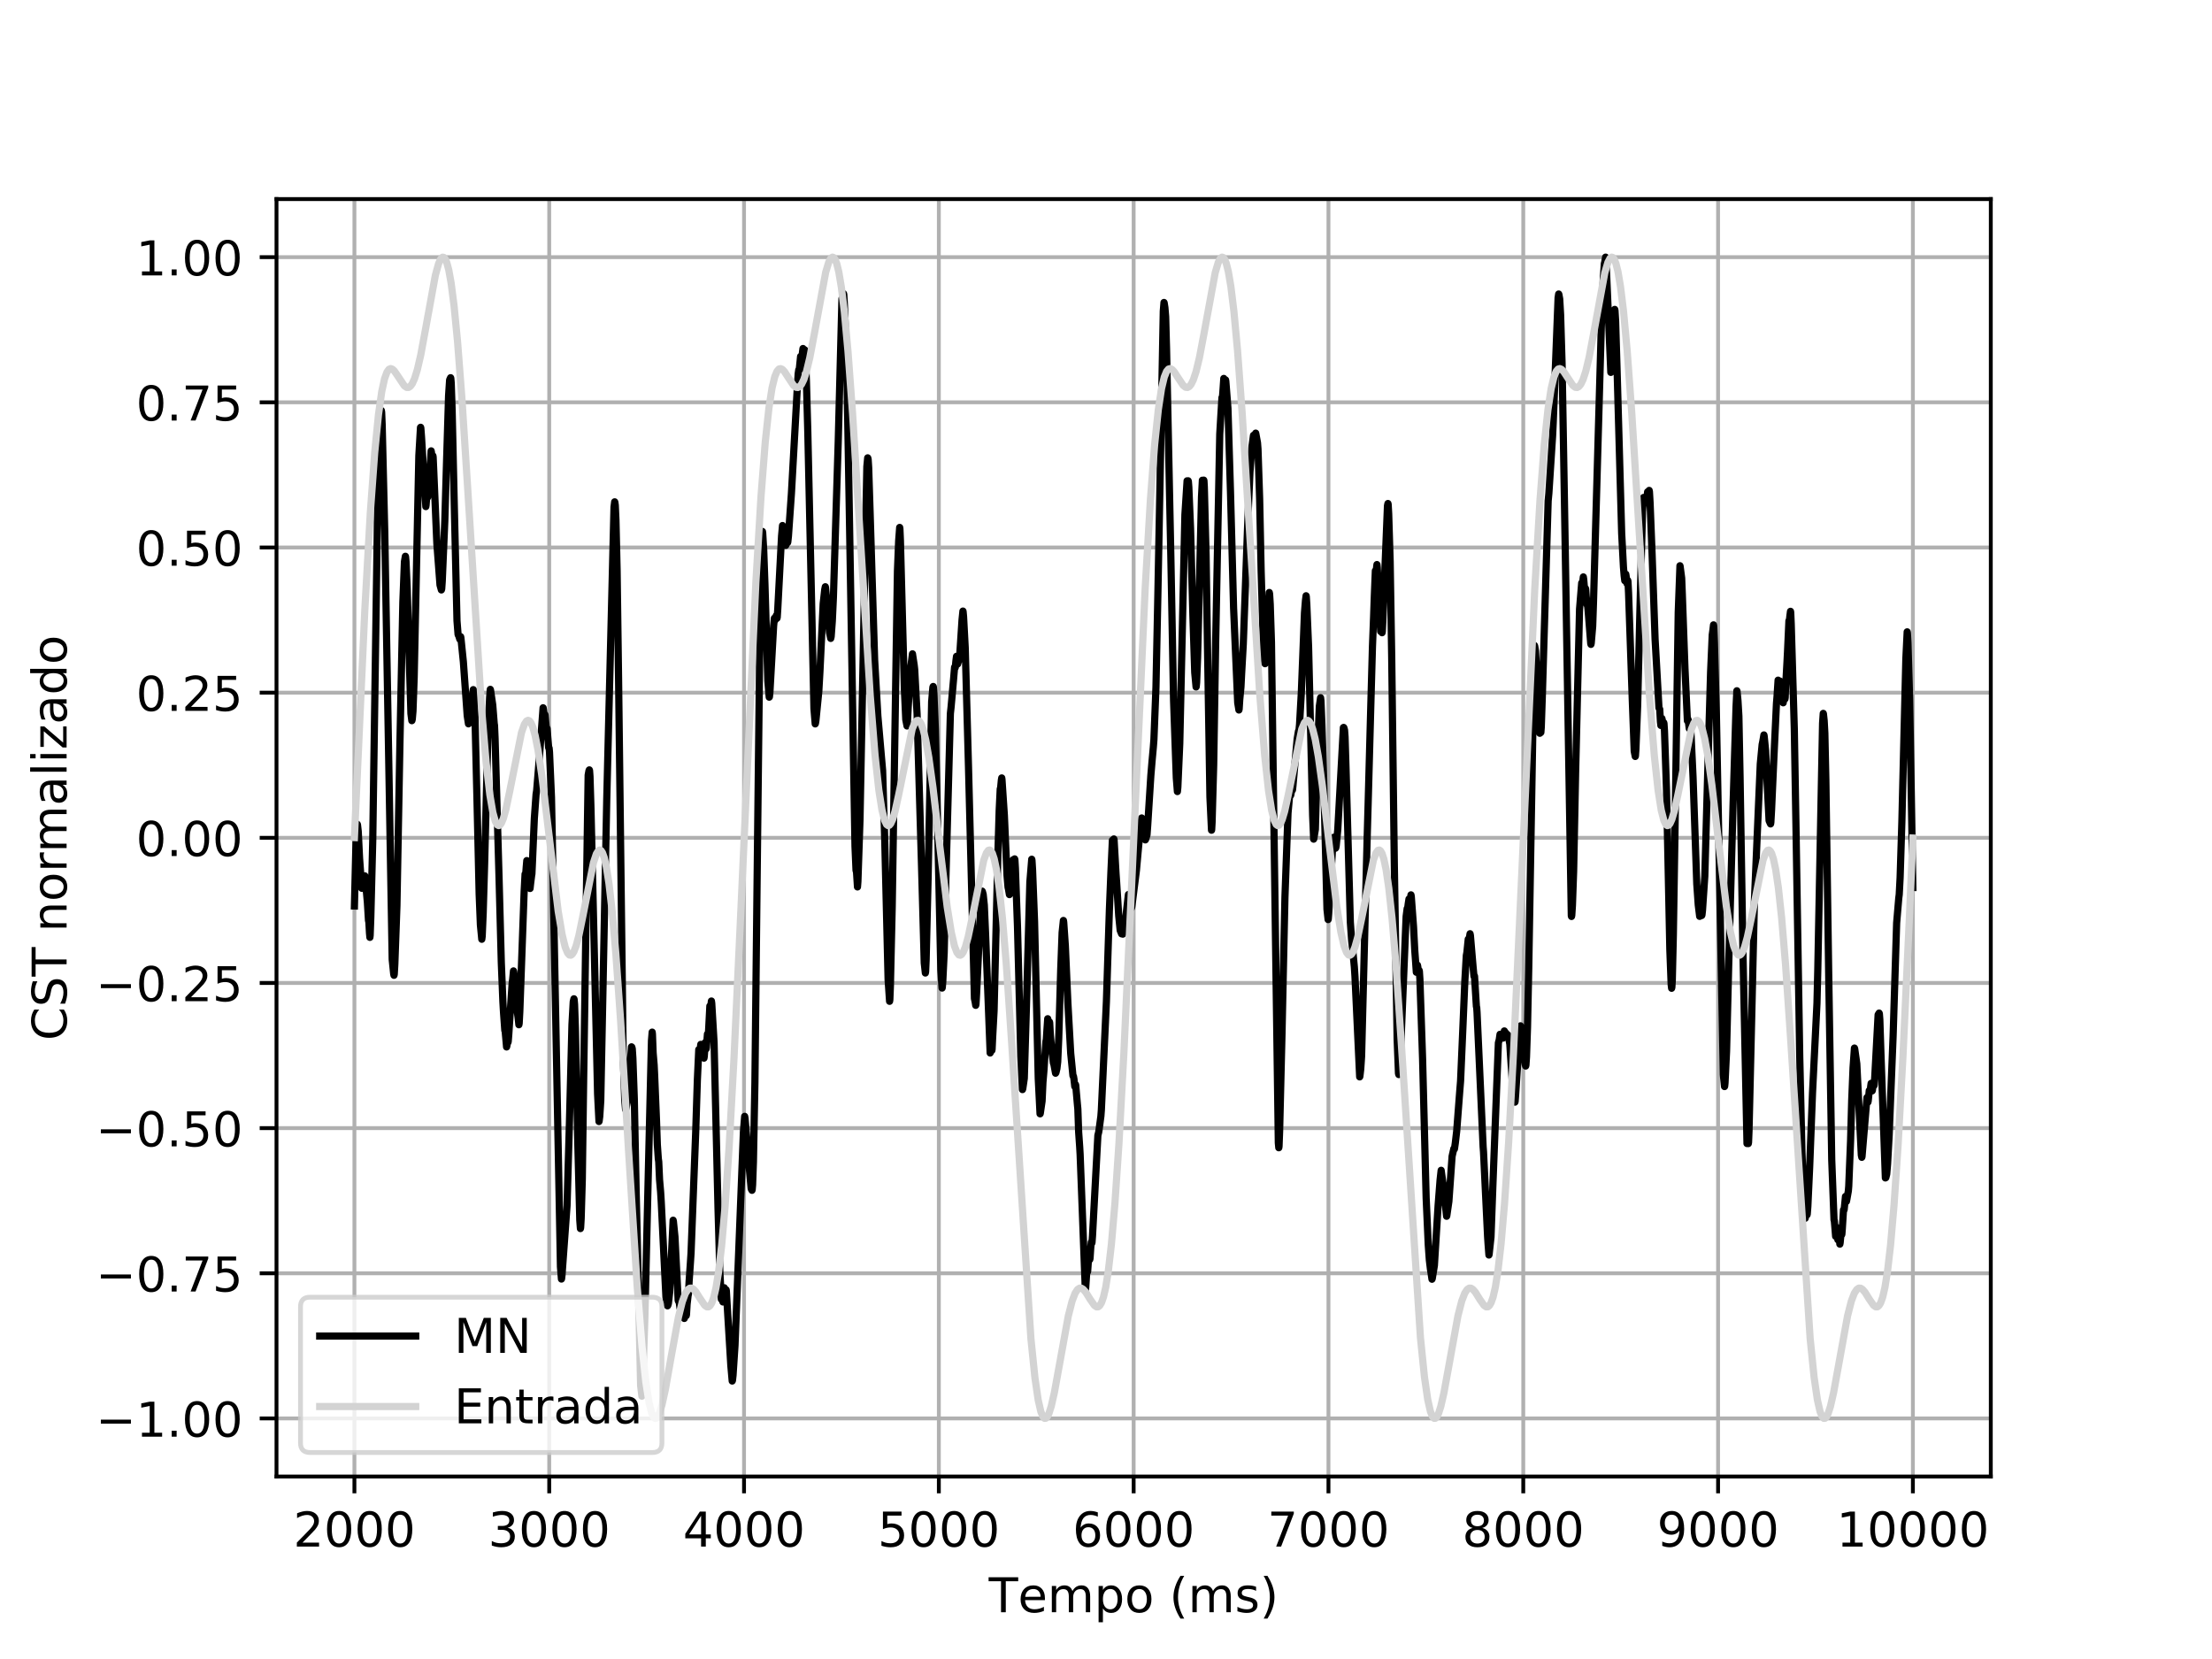 <?xml version="1.0" encoding="utf-8" standalone="no"?>
<!DOCTYPE svg PUBLIC "-//W3C//DTD SVG 1.1//EN"
  "http://www.w3.org/Graphics/SVG/1.1/DTD/svg11.dtd">
<!-- Created with matplotlib (https://matplotlib.org/) -->
<svg height="345.6pt" version="1.1" viewBox="0 0 460.8 345.6" width="460.8pt" xmlns="http://www.w3.org/2000/svg" xmlns:xlink="http://www.w3.org/1999/xlink">
 <defs>
  <style type="text/css">
*{stroke-linecap:butt;stroke-linejoin:round;}
  </style>
 </defs>
 <g id="figure_1">
  <g id="patch_1">
   <path d="M 0 345.6 
L 460.8 345.6 
L 460.8 0 
L 0 0 
z
" style="fill:#ffffff;"/>
  </g>
  <g id="axes_1">
   <g id="patch_2">
    <path d="M 57.6 307.584 
L 414.72 307.584 
L 414.72 41.472 
L 57.6 41.472 
z
" style="fill:#ffffff;"/>
   </g>
   <g id="matplotlib.axis_1">
    <g id="xtick_1">
     <g id="line2d_1">
      <path clip-path="url(#pb08d0b4aa5)" d="M 73.831 307.584 
L 73.831 41.472 
" style="fill:none;stroke:#b0b0b0;stroke-linecap:square;stroke-width:0.8;"/>
     </g>
     <g id="line2d_2">
      <defs>
       <path d="M 0 0 
L 0 3.5 
" id="mc90983a800" style="stroke:#000000;stroke-width:0.8;"/>
      </defs>
      <g>
       <use style="stroke:#000000;stroke-width:0.8;" x="73.831" xlink:href="#mc90983a800" y="307.584"/>
      </g>
     </g>
     <g id="text_1">
      <!-- 2000 -->
      <defs>
       <path d="M 19.188 8.297 
L 53.609 8.297 
L 53.609 0 
L 7.328 0 
L 7.328 8.297 
Q 12.938 14.109 22.625 23.891 
Q 32.328 33.688 34.812 36.531 
Q 39.547 41.844 41.422 45.531 
Q 43.312 49.219 43.312 52.781 
Q 43.312 58.594 39.234 62.25 
Q 35.156 65.922 28.609 65.922 
Q 23.969 65.922 18.812 64.312 
Q 13.672 62.703 7.812 59.422 
L 7.812 69.391 
Q 13.766 71.781 18.938 73 
Q 24.125 74.219 28.422 74.219 
Q 39.75 74.219 46.484 68.547 
Q 53.219 62.891 53.219 53.422 
Q 53.219 48.922 51.531 44.891 
Q 49.859 40.875 45.406 35.406 
Q 44.188 33.984 37.641 27.219 
Q 31.109 20.453 19.188 8.297 
z
" id="DejaVuSans-50"/>
       <path d="M 31.781 66.406 
Q 24.172 66.406 20.328 58.906 
Q 16.5 51.422 16.5 36.375 
Q 16.5 21.391 20.328 13.891 
Q 24.172 6.391 31.781 6.391 
Q 39.453 6.391 43.281 13.891 
Q 47.125 21.391 47.125 36.375 
Q 47.125 51.422 43.281 58.906 
Q 39.453 66.406 31.781 66.406 
z
M 31.781 74.219 
Q 44.047 74.219 50.516 64.516 
Q 56.984 54.828 56.984 36.375 
Q 56.984 17.969 50.516 8.266 
Q 44.047 -1.422 31.781 -1.422 
Q 19.531 -1.422 13.062 8.266 
Q 6.594 17.969 6.594 36.375 
Q 6.594 54.828 13.062 64.516 
Q 19.531 74.219 31.781 74.219 
z
" id="DejaVuSans-48"/>
      </defs>
      <g transform="translate(61.106 322.182)scale(0.1 -0.1)">
       <use xlink:href="#DejaVuSans-50"/>
       <use x="63.623" xlink:href="#DejaVuSans-48"/>
       <use x="127.246" xlink:href="#DejaVuSans-48"/>
       <use x="190.869" xlink:href="#DejaVuSans-48"/>
      </g>
     </g>
    </g>
    <g id="xtick_2">
     <g id="line2d_3">
      <path clip-path="url(#pb08d0b4aa5)" d="M 114.413 307.584 
L 114.413 41.472 
" style="fill:none;stroke:#b0b0b0;stroke-linecap:square;stroke-width:0.8;"/>
     </g>
     <g id="line2d_4">
      <g>
       <use style="stroke:#000000;stroke-width:0.8;" x="114.413" xlink:href="#mc90983a800" y="307.584"/>
      </g>
     </g>
     <g id="text_2">
      <!-- 3000 -->
      <defs>
       <path d="M 40.578 39.312 
Q 47.656 37.797 51.625 33 
Q 55.609 28.219 55.609 21.188 
Q 55.609 10.406 48.188 4.484 
Q 40.766 -1.422 27.094 -1.422 
Q 22.516 -1.422 17.656 -0.516 
Q 12.797 0.391 7.625 2.203 
L 7.625 11.719 
Q 11.719 9.328 16.594 8.109 
Q 21.484 6.891 26.812 6.891 
Q 36.078 6.891 40.938 10.547 
Q 45.797 14.203 45.797 21.188 
Q 45.797 27.641 41.281 31.266 
Q 36.766 34.906 28.719 34.906 
L 20.219 34.906 
L 20.219 43.016 
L 29.109 43.016 
Q 36.375 43.016 40.234 45.922 
Q 44.094 48.828 44.094 54.297 
Q 44.094 59.906 40.109 62.906 
Q 36.141 65.922 28.719 65.922 
Q 24.656 65.922 20.016 65.031 
Q 15.375 64.156 9.812 62.312 
L 9.812 71.094 
Q 15.438 72.656 20.344 73.438 
Q 25.25 74.219 29.594 74.219 
Q 40.828 74.219 47.359 69.109 
Q 53.906 64.016 53.906 55.328 
Q 53.906 49.266 50.438 45.094 
Q 46.969 40.922 40.578 39.312 
z
" id="DejaVuSans-51"/>
      </defs>
      <g transform="translate(101.688 322.182)scale(0.1 -0.1)">
       <use xlink:href="#DejaVuSans-51"/>
       <use x="63.623" xlink:href="#DejaVuSans-48"/>
       <use x="127.246" xlink:href="#DejaVuSans-48"/>
       <use x="190.869" xlink:href="#DejaVuSans-48"/>
      </g>
     </g>
    </g>
    <g id="xtick_3">
     <g id="line2d_5">
      <path clip-path="url(#pb08d0b4aa5)" d="M 154.995 307.584 
L 154.995 41.472 
" style="fill:none;stroke:#b0b0b0;stroke-linecap:square;stroke-width:0.8;"/>
     </g>
     <g id="line2d_6">
      <g>
       <use style="stroke:#000000;stroke-width:0.8;" x="154.995" xlink:href="#mc90983a800" y="307.584"/>
      </g>
     </g>
     <g id="text_3">
      <!-- 4000 -->
      <defs>
       <path d="M 37.797 64.312 
L 12.891 25.391 
L 37.797 25.391 
z
M 35.203 72.906 
L 47.609 72.906 
L 47.609 25.391 
L 58.016 25.391 
L 58.016 17.188 
L 47.609 17.188 
L 47.609 0 
L 37.797 0 
L 37.797 17.188 
L 4.891 17.188 
L 4.891 26.703 
z
" id="DejaVuSans-52"/>
      </defs>
      <g transform="translate(142.27 322.182)scale(0.1 -0.1)">
       <use xlink:href="#DejaVuSans-52"/>
       <use x="63.623" xlink:href="#DejaVuSans-48"/>
       <use x="127.246" xlink:href="#DejaVuSans-48"/>
       <use x="190.869" xlink:href="#DejaVuSans-48"/>
      </g>
     </g>
    </g>
    <g id="xtick_4">
     <g id="line2d_7">
      <path clip-path="url(#pb08d0b4aa5)" d="M 195.578 307.584 
L 195.578 41.472 
" style="fill:none;stroke:#b0b0b0;stroke-linecap:square;stroke-width:0.8;"/>
     </g>
     <g id="line2d_8">
      <g>
       <use style="stroke:#000000;stroke-width:0.8;" x="195.578" xlink:href="#mc90983a800" y="307.584"/>
      </g>
     </g>
     <g id="text_4">
      <!-- 5000 -->
      <defs>
       <path d="M 10.797 72.906 
L 49.516 72.906 
L 49.516 64.594 
L 19.828 64.594 
L 19.828 46.734 
Q 21.969 47.469 24.109 47.828 
Q 26.266 48.188 28.422 48.188 
Q 40.625 48.188 47.75 41.5 
Q 54.891 34.812 54.891 23.391 
Q 54.891 11.625 47.562 5.094 
Q 40.234 -1.422 26.906 -1.422 
Q 22.312 -1.422 17.547 -0.641 
Q 12.797 0.141 7.719 1.703 
L 7.719 11.625 
Q 12.109 9.234 16.797 8.062 
Q 21.484 6.891 26.703 6.891 
Q 35.156 6.891 40.078 11.328 
Q 45.016 15.766 45.016 23.391 
Q 45.016 31 40.078 35.438 
Q 35.156 39.891 26.703 39.891 
Q 22.75 39.891 18.812 39.016 
Q 14.891 38.141 10.797 36.281 
z
" id="DejaVuSans-53"/>
      </defs>
      <g transform="translate(182.853 322.182)scale(0.1 -0.1)">
       <use xlink:href="#DejaVuSans-53"/>
       <use x="63.623" xlink:href="#DejaVuSans-48"/>
       <use x="127.246" xlink:href="#DejaVuSans-48"/>
       <use x="190.869" xlink:href="#DejaVuSans-48"/>
      </g>
     </g>
    </g>
    <g id="xtick_5">
     <g id="line2d_9">
      <path clip-path="url(#pb08d0b4aa5)" d="M 236.16 307.584 
L 236.16 41.472 
" style="fill:none;stroke:#b0b0b0;stroke-linecap:square;stroke-width:0.8;"/>
     </g>
     <g id="line2d_10">
      <g>
       <use style="stroke:#000000;stroke-width:0.8;" x="236.16" xlink:href="#mc90983a800" y="307.584"/>
      </g>
     </g>
     <g id="text_5">
      <!-- 6000 -->
      <defs>
       <path d="M 33.016 40.375 
Q 26.375 40.375 22.484 35.828 
Q 18.609 31.297 18.609 23.391 
Q 18.609 15.531 22.484 10.953 
Q 26.375 6.391 33.016 6.391 
Q 39.656 6.391 43.531 10.953 
Q 47.406 15.531 47.406 23.391 
Q 47.406 31.297 43.531 35.828 
Q 39.656 40.375 33.016 40.375 
z
M 52.594 71.297 
L 52.594 62.312 
Q 48.875 64.062 45.094 64.984 
Q 41.312 65.922 37.594 65.922 
Q 27.828 65.922 22.672 59.328 
Q 17.531 52.734 16.797 39.406 
Q 19.672 43.656 24.016 45.922 
Q 28.375 48.188 33.594 48.188 
Q 44.578 48.188 50.953 41.516 
Q 57.328 34.859 57.328 23.391 
Q 57.328 12.156 50.688 5.359 
Q 44.047 -1.422 33.016 -1.422 
Q 20.359 -1.422 13.672 8.266 
Q 6.984 17.969 6.984 36.375 
Q 6.984 53.656 15.188 63.938 
Q 23.391 74.219 37.203 74.219 
Q 40.922 74.219 44.703 73.484 
Q 48.484 72.75 52.594 71.297 
z
" id="DejaVuSans-54"/>
      </defs>
      <g transform="translate(223.435 322.182)scale(0.1 -0.1)">
       <use xlink:href="#DejaVuSans-54"/>
       <use x="63.623" xlink:href="#DejaVuSans-48"/>
       <use x="127.246" xlink:href="#DejaVuSans-48"/>
       <use x="190.869" xlink:href="#DejaVuSans-48"/>
      </g>
     </g>
    </g>
    <g id="xtick_6">
     <g id="line2d_11">
      <path clip-path="url(#pb08d0b4aa5)" d="M 276.742 307.584 
L 276.742 41.472 
" style="fill:none;stroke:#b0b0b0;stroke-linecap:square;stroke-width:0.8;"/>
     </g>
     <g id="line2d_12">
      <g>
       <use style="stroke:#000000;stroke-width:0.8;" x="276.742" xlink:href="#mc90983a800" y="307.584"/>
      </g>
     </g>
     <g id="text_6">
      <!-- 7000 -->
      <defs>
       <path d="M 8.203 72.906 
L 55.078 72.906 
L 55.078 68.703 
L 28.609 0 
L 18.312 0 
L 43.219 64.594 
L 8.203 64.594 
z
" id="DejaVuSans-55"/>
      </defs>
      <g transform="translate(264.017 322.182)scale(0.1 -0.1)">
       <use xlink:href="#DejaVuSans-55"/>
       <use x="63.623" xlink:href="#DejaVuSans-48"/>
       <use x="127.246" xlink:href="#DejaVuSans-48"/>
       <use x="190.869" xlink:href="#DejaVuSans-48"/>
      </g>
     </g>
    </g>
    <g id="xtick_7">
     <g id="line2d_13">
      <path clip-path="url(#pb08d0b4aa5)" d="M 317.325 307.584 
L 317.325 41.472 
" style="fill:none;stroke:#b0b0b0;stroke-linecap:square;stroke-width:0.8;"/>
     </g>
     <g id="line2d_14">
      <g>
       <use style="stroke:#000000;stroke-width:0.8;" x="317.325" xlink:href="#mc90983a800" y="307.584"/>
      </g>
     </g>
     <g id="text_7">
      <!-- 8000 -->
      <defs>
       <path d="M 31.781 34.625 
Q 24.75 34.625 20.719 30.859 
Q 16.703 27.094 16.703 20.516 
Q 16.703 13.922 20.719 10.156 
Q 24.75 6.391 31.781 6.391 
Q 38.812 6.391 42.859 10.172 
Q 46.922 13.969 46.922 20.516 
Q 46.922 27.094 42.891 30.859 
Q 38.875 34.625 31.781 34.625 
z
M 21.922 38.812 
Q 15.578 40.375 12.031 44.719 
Q 8.5 49.078 8.5 55.328 
Q 8.5 64.062 14.719 69.141 
Q 20.953 74.219 31.781 74.219 
Q 42.672 74.219 48.875 69.141 
Q 55.078 64.062 55.078 55.328 
Q 55.078 49.078 51.531 44.719 
Q 48 40.375 41.703 38.812 
Q 48.828 37.156 52.797 32.312 
Q 56.781 27.484 56.781 20.516 
Q 56.781 9.906 50.312 4.234 
Q 43.844 -1.422 31.781 -1.422 
Q 19.734 -1.422 13.25 4.234 
Q 6.781 9.906 6.781 20.516 
Q 6.781 27.484 10.781 32.312 
Q 14.797 37.156 21.922 38.812 
z
M 18.312 54.391 
Q 18.312 48.734 21.844 45.562 
Q 25.391 42.391 31.781 42.391 
Q 38.141 42.391 41.719 45.562 
Q 45.312 48.734 45.312 54.391 
Q 45.312 60.062 41.719 63.234 
Q 38.141 66.406 31.781 66.406 
Q 25.391 66.406 21.844 63.234 
Q 18.312 60.062 18.312 54.391 
z
" id="DejaVuSans-56"/>
      </defs>
      <g transform="translate(304.6 322.182)scale(0.1 -0.1)">
       <use xlink:href="#DejaVuSans-56"/>
       <use x="63.623" xlink:href="#DejaVuSans-48"/>
       <use x="127.246" xlink:href="#DejaVuSans-48"/>
       <use x="190.869" xlink:href="#DejaVuSans-48"/>
      </g>
     </g>
    </g>
    <g id="xtick_8">
     <g id="line2d_15">
      <path clip-path="url(#pb08d0b4aa5)" d="M 357.907 307.584 
L 357.907 41.472 
" style="fill:none;stroke:#b0b0b0;stroke-linecap:square;stroke-width:0.8;"/>
     </g>
     <g id="line2d_16">
      <g>
       <use style="stroke:#000000;stroke-width:0.8;" x="357.907" xlink:href="#mc90983a800" y="307.584"/>
      </g>
     </g>
     <g id="text_8">
      <!-- 9000 -->
      <defs>
       <path d="M 10.984 1.516 
L 10.984 10.5 
Q 14.703 8.734 18.5 7.812 
Q 22.312 6.891 25.984 6.891 
Q 35.75 6.891 40.891 13.453 
Q 46.047 20.016 46.781 33.406 
Q 43.953 29.203 39.594 26.953 
Q 35.25 24.703 29.984 24.703 
Q 19.047 24.703 12.672 31.312 
Q 6.297 37.938 6.297 49.422 
Q 6.297 60.641 12.938 67.422 
Q 19.578 74.219 30.609 74.219 
Q 43.266 74.219 49.922 64.516 
Q 56.594 54.828 56.594 36.375 
Q 56.594 19.141 48.406 8.859 
Q 40.234 -1.422 26.422 -1.422 
Q 22.703 -1.422 18.891 -0.688 
Q 15.094 0.047 10.984 1.516 
z
M 30.609 32.422 
Q 37.25 32.422 41.125 36.953 
Q 45.016 41.5 45.016 49.422 
Q 45.016 57.281 41.125 61.844 
Q 37.25 66.406 30.609 66.406 
Q 23.969 66.406 20.094 61.844 
Q 16.219 57.281 16.219 49.422 
Q 16.219 41.5 20.094 36.953 
Q 23.969 32.422 30.609 32.422 
z
" id="DejaVuSans-57"/>
      </defs>
      <g transform="translate(345.182 322.182)scale(0.1 -0.1)">
       <use xlink:href="#DejaVuSans-57"/>
       <use x="63.623" xlink:href="#DejaVuSans-48"/>
       <use x="127.246" xlink:href="#DejaVuSans-48"/>
       <use x="190.869" xlink:href="#DejaVuSans-48"/>
      </g>
     </g>
    </g>
    <g id="xtick_9">
     <g id="line2d_17">
      <path clip-path="url(#pb08d0b4aa5)" d="M 398.489 307.584 
L 398.489 41.472 
" style="fill:none;stroke:#b0b0b0;stroke-linecap:square;stroke-width:0.8;"/>
     </g>
     <g id="line2d_18">
      <g>
       <use style="stroke:#000000;stroke-width:0.8;" x="398.489" xlink:href="#mc90983a800" y="307.584"/>
      </g>
     </g>
     <g id="text_9">
      <!-- 10000 -->
      <defs>
       <path d="M 12.406 8.297 
L 28.516 8.297 
L 28.516 63.922 
L 10.984 60.406 
L 10.984 69.391 
L 28.422 72.906 
L 38.281 72.906 
L 38.281 8.297 
L 54.391 8.297 
L 54.391 0 
L 12.406 0 
z
" id="DejaVuSans-49"/>
      </defs>
      <g transform="translate(382.583 322.182)scale(0.1 -0.1)">
       <use xlink:href="#DejaVuSans-49"/>
       <use x="63.623" xlink:href="#DejaVuSans-48"/>
       <use x="127.246" xlink:href="#DejaVuSans-48"/>
       <use x="190.869" xlink:href="#DejaVuSans-48"/>
       <use x="254.492" xlink:href="#DejaVuSans-48"/>
      </g>
     </g>
    </g>
    <g id="text_10">
     <!-- Tempo (ms) -->
     <defs>
      <path d="M -0.297 72.906 
L 61.375 72.906 
L 61.375 64.594 
L 35.5 64.594 
L 35.5 0 
L 25.594 0 
L 25.594 64.594 
L -0.297 64.594 
z
" id="DejaVuSans-84"/>
      <path d="M 56.203 29.594 
L 56.203 25.203 
L 14.891 25.203 
Q 15.484 15.922 20.484 11.062 
Q 25.484 6.203 34.422 6.203 
Q 39.594 6.203 44.453 7.469 
Q 49.312 8.734 54.109 11.281 
L 54.109 2.781 
Q 49.266 0.734 44.188 -0.344 
Q 39.109 -1.422 33.891 -1.422 
Q 20.797 -1.422 13.156 6.188 
Q 5.516 13.812 5.516 26.812 
Q 5.516 40.234 12.766 48.109 
Q 20.016 56 32.328 56 
Q 43.359 56 49.781 48.891 
Q 56.203 41.797 56.203 29.594 
z
M 47.219 32.234 
Q 47.125 39.594 43.094 43.984 
Q 39.062 48.391 32.422 48.391 
Q 24.906 48.391 20.391 44.141 
Q 15.875 39.891 15.188 32.172 
z
" id="DejaVuSans-101"/>
      <path d="M 52 44.188 
Q 55.375 50.25 60.062 53.125 
Q 64.75 56 71.094 56 
Q 79.641 56 84.281 50.016 
Q 88.922 44.047 88.922 33.016 
L 88.922 0 
L 79.891 0 
L 79.891 32.719 
Q 79.891 40.578 77.094 44.375 
Q 74.312 48.188 68.609 48.188 
Q 61.625 48.188 57.562 43.547 
Q 53.516 38.922 53.516 30.906 
L 53.516 0 
L 44.484 0 
L 44.484 32.719 
Q 44.484 40.625 41.703 44.406 
Q 38.922 48.188 33.109 48.188 
Q 26.219 48.188 22.156 43.531 
Q 18.109 38.875 18.109 30.906 
L 18.109 0 
L 9.078 0 
L 9.078 54.688 
L 18.109 54.688 
L 18.109 46.188 
Q 21.188 51.219 25.484 53.609 
Q 29.781 56 35.688 56 
Q 41.656 56 45.828 52.969 
Q 50 49.953 52 44.188 
z
" id="DejaVuSans-109"/>
      <path d="M 18.109 8.203 
L 18.109 -20.797 
L 9.078 -20.797 
L 9.078 54.688 
L 18.109 54.688 
L 18.109 46.391 
Q 20.953 51.266 25.266 53.625 
Q 29.594 56 35.594 56 
Q 45.562 56 51.781 48.094 
Q 58.016 40.188 58.016 27.297 
Q 58.016 14.406 51.781 6.484 
Q 45.562 -1.422 35.594 -1.422 
Q 29.594 -1.422 25.266 0.953 
Q 20.953 3.328 18.109 8.203 
z
M 48.688 27.297 
Q 48.688 37.203 44.609 42.844 
Q 40.531 48.484 33.406 48.484 
Q 26.266 48.484 22.188 42.844 
Q 18.109 37.203 18.109 27.297 
Q 18.109 17.391 22.188 11.75 
Q 26.266 6.109 33.406 6.109 
Q 40.531 6.109 44.609 11.75 
Q 48.688 17.391 48.688 27.297 
z
" id="DejaVuSans-112"/>
      <path d="M 30.609 48.391 
Q 23.391 48.391 19.188 42.75 
Q 14.984 37.109 14.984 27.297 
Q 14.984 17.484 19.156 11.844 
Q 23.344 6.203 30.609 6.203 
Q 37.797 6.203 41.984 11.859 
Q 46.188 17.531 46.188 27.297 
Q 46.188 37.016 41.984 42.703 
Q 37.797 48.391 30.609 48.391 
z
M 30.609 56 
Q 42.328 56 49.016 48.375 
Q 55.719 40.766 55.719 27.297 
Q 55.719 13.875 49.016 6.219 
Q 42.328 -1.422 30.609 -1.422 
Q 18.844 -1.422 12.172 6.219 
Q 5.516 13.875 5.516 27.297 
Q 5.516 40.766 12.172 48.375 
Q 18.844 56 30.609 56 
z
" id="DejaVuSans-111"/>
      <path id="DejaVuSans-32"/>
      <path d="M 31 75.875 
Q 24.469 64.656 21.281 53.656 
Q 18.109 42.672 18.109 31.391 
Q 18.109 20.125 21.312 9.062 
Q 24.516 -2 31 -13.188 
L 23.188 -13.188 
Q 15.875 -1.703 12.234 9.375 
Q 8.594 20.453 8.594 31.391 
Q 8.594 42.281 12.203 53.312 
Q 15.828 64.359 23.188 75.875 
z
" id="DejaVuSans-40"/>
      <path d="M 44.281 53.078 
L 44.281 44.578 
Q 40.484 46.531 36.375 47.5 
Q 32.281 48.484 27.875 48.484 
Q 21.188 48.484 17.844 46.438 
Q 14.5 44.391 14.5 40.281 
Q 14.5 37.156 16.891 35.375 
Q 19.281 33.594 26.516 31.984 
L 29.594 31.297 
Q 39.156 29.25 43.188 25.516 
Q 47.219 21.781 47.219 15.094 
Q 47.219 7.469 41.188 3.016 
Q 35.156 -1.422 24.609 -1.422 
Q 20.219 -1.422 15.453 -0.562 
Q 10.688 0.297 5.422 2 
L 5.422 11.281 
Q 10.406 8.688 15.234 7.391 
Q 20.062 6.109 24.812 6.109 
Q 31.156 6.109 34.562 8.281 
Q 37.984 10.453 37.984 14.406 
Q 37.984 18.062 35.516 20.016 
Q 33.062 21.969 24.703 23.781 
L 21.578 24.516 
Q 13.234 26.266 9.516 29.906 
Q 5.812 33.547 5.812 39.891 
Q 5.812 47.609 11.281 51.797 
Q 16.75 56 26.812 56 
Q 31.781 56 36.172 55.266 
Q 40.578 54.547 44.281 53.078 
z
" id="DejaVuSans-115"/>
      <path d="M 8.016 75.875 
L 15.828 75.875 
Q 23.141 64.359 26.781 53.312 
Q 30.422 42.281 30.422 31.391 
Q 30.422 20.453 26.781 9.375 
Q 23.141 -1.703 15.828 -13.188 
L 8.016 -13.188 
Q 14.5 -2 17.703 9.062 
Q 20.906 20.125 20.906 31.391 
Q 20.906 42.672 17.703 53.656 
Q 14.5 64.656 8.016 75.875 
z
" id="DejaVuSans-41"/>
     </defs>
     <g transform="translate(205.973 335.861)scale(0.1 -0.1)">
      <use xlink:href="#DejaVuSans-84"/>
      <use x="60.818" xlink:href="#DejaVuSans-101"/>
      <use x="122.342" xlink:href="#DejaVuSans-109"/>
      <use x="219.754" xlink:href="#DejaVuSans-112"/>
      <use x="283.23" xlink:href="#DejaVuSans-111"/>
      <use x="344.412" xlink:href="#DejaVuSans-32"/>
      <use x="376.199" xlink:href="#DejaVuSans-40"/>
      <use x="415.213" xlink:href="#DejaVuSans-109"/>
      <use x="512.625" xlink:href="#DejaVuSans-115"/>
      <use x="564.725" xlink:href="#DejaVuSans-41"/>
     </g>
    </g>
   </g>
   <g id="matplotlib.axis_2">
    <g id="ytick_1">
     <g id="line2d_19">
      <path clip-path="url(#pb08d0b4aa5)" d="M 57.6 295.488 
L 414.72 295.488 
" style="fill:none;stroke:#b0b0b0;stroke-linecap:square;stroke-width:0.8;"/>
     </g>
     <g id="line2d_20">
      <defs>
       <path d="M 0 0 
L -3.5 0 
" id="meec29c8938" style="stroke:#000000;stroke-width:0.8;"/>
      </defs>
      <g>
       <use style="stroke:#000000;stroke-width:0.8;" x="57.6" xlink:href="#meec29c8938" y="295.488"/>
      </g>
     </g>
     <g id="text_11">
      <!-- −1.00 -->
      <defs>
       <path d="M 10.594 35.5 
L 73.188 35.5 
L 73.188 27.203 
L 10.594 27.203 
z
" id="DejaVuSans-8722"/>
       <path d="M 10.688 12.406 
L 21 12.406 
L 21 0 
L 10.688 0 
z
" id="DejaVuSans-46"/>
      </defs>
      <g transform="translate(19.955 299.287)scale(0.1 -0.1)">
       <use xlink:href="#DejaVuSans-8722"/>
       <use x="83.789" xlink:href="#DejaVuSans-49"/>
       <use x="147.412" xlink:href="#DejaVuSans-46"/>
       <use x="179.199" xlink:href="#DejaVuSans-48"/>
       <use x="242.822" xlink:href="#DejaVuSans-48"/>
      </g>
     </g>
    </g>
    <g id="ytick_2">
     <g id="line2d_21">
      <path clip-path="url(#pb08d0b4aa5)" d="M 57.6 265.248 
L 414.72 265.248 
" style="fill:none;stroke:#b0b0b0;stroke-linecap:square;stroke-width:0.8;"/>
     </g>
     <g id="line2d_22">
      <g>
       <use style="stroke:#000000;stroke-width:0.8;" x="57.6" xlink:href="#meec29c8938" y="265.248"/>
      </g>
     </g>
     <g id="text_12">
      <!-- −0.75 -->
      <g transform="translate(19.955 269.047)scale(0.1 -0.1)">
       <use xlink:href="#DejaVuSans-8722"/>
       <use x="83.789" xlink:href="#DejaVuSans-48"/>
       <use x="147.412" xlink:href="#DejaVuSans-46"/>
       <use x="179.199" xlink:href="#DejaVuSans-55"/>
       <use x="242.822" xlink:href="#DejaVuSans-53"/>
      </g>
     </g>
    </g>
    <g id="ytick_3">
     <g id="line2d_23">
      <path clip-path="url(#pb08d0b4aa5)" d="M 57.6 235.008 
L 414.72 235.008 
" style="fill:none;stroke:#b0b0b0;stroke-linecap:square;stroke-width:0.8;"/>
     </g>
     <g id="line2d_24">
      <g>
       <use style="stroke:#000000;stroke-width:0.8;" x="57.6" xlink:href="#meec29c8938" y="235.008"/>
      </g>
     </g>
     <g id="text_13">
      <!-- −0.50 -->
      <g transform="translate(19.955 238.807)scale(0.1 -0.1)">
       <use xlink:href="#DejaVuSans-8722"/>
       <use x="83.789" xlink:href="#DejaVuSans-48"/>
       <use x="147.412" xlink:href="#DejaVuSans-46"/>
       <use x="179.199" xlink:href="#DejaVuSans-53"/>
       <use x="242.822" xlink:href="#DejaVuSans-48"/>
      </g>
     </g>
    </g>
    <g id="ytick_4">
     <g id="line2d_25">
      <path clip-path="url(#pb08d0b4aa5)" d="M 57.6 204.768 
L 414.72 204.768 
" style="fill:none;stroke:#b0b0b0;stroke-linecap:square;stroke-width:0.8;"/>
     </g>
     <g id="line2d_26">
      <g>
       <use style="stroke:#000000;stroke-width:0.8;" x="57.6" xlink:href="#meec29c8938" y="204.768"/>
      </g>
     </g>
     <g id="text_14">
      <!-- −0.25 -->
      <g transform="translate(19.955 208.567)scale(0.1 -0.1)">
       <use xlink:href="#DejaVuSans-8722"/>
       <use x="83.789" xlink:href="#DejaVuSans-48"/>
       <use x="147.412" xlink:href="#DejaVuSans-46"/>
       <use x="179.199" xlink:href="#DejaVuSans-50"/>
       <use x="242.822" xlink:href="#DejaVuSans-53"/>
      </g>
     </g>
    </g>
    <g id="ytick_5">
     <g id="line2d_27">
      <path clip-path="url(#pb08d0b4aa5)" d="M 57.6 174.528 
L 414.72 174.528 
" style="fill:none;stroke:#b0b0b0;stroke-linecap:square;stroke-width:0.8;"/>
     </g>
     <g id="line2d_28">
      <g>
       <use style="stroke:#000000;stroke-width:0.8;" x="57.6" xlink:href="#meec29c8938" y="174.528"/>
      </g>
     </g>
     <g id="text_15">
      <!-- 0.00 -->
      <g transform="translate(28.334 178.327)scale(0.1 -0.1)">
       <use xlink:href="#DejaVuSans-48"/>
       <use x="63.623" xlink:href="#DejaVuSans-46"/>
       <use x="95.41" xlink:href="#DejaVuSans-48"/>
       <use x="159.033" xlink:href="#DejaVuSans-48"/>
      </g>
     </g>
    </g>
    <g id="ytick_6">
     <g id="line2d_29">
      <path clip-path="url(#pb08d0b4aa5)" d="M 57.6 144.288 
L 414.72 144.288 
" style="fill:none;stroke:#b0b0b0;stroke-linecap:square;stroke-width:0.8;"/>
     </g>
     <g id="line2d_30">
      <g>
       <use style="stroke:#000000;stroke-width:0.8;" x="57.6" xlink:href="#meec29c8938" y="144.288"/>
      </g>
     </g>
     <g id="text_16">
      <!-- 0.25 -->
      <g transform="translate(28.334 148.087)scale(0.1 -0.1)">
       <use xlink:href="#DejaVuSans-48"/>
       <use x="63.623" xlink:href="#DejaVuSans-46"/>
       <use x="95.41" xlink:href="#DejaVuSans-50"/>
       <use x="159.033" xlink:href="#DejaVuSans-53"/>
      </g>
     </g>
    </g>
    <g id="ytick_7">
     <g id="line2d_31">
      <path clip-path="url(#pb08d0b4aa5)" d="M 57.6 114.048 
L 414.72 114.048 
" style="fill:none;stroke:#b0b0b0;stroke-linecap:square;stroke-width:0.8;"/>
     </g>
     <g id="line2d_32">
      <g>
       <use style="stroke:#000000;stroke-width:0.8;" x="57.6" xlink:href="#meec29c8938" y="114.048"/>
      </g>
     </g>
     <g id="text_17">
      <!-- 0.50 -->
      <g transform="translate(28.334 117.847)scale(0.1 -0.1)">
       <use xlink:href="#DejaVuSans-48"/>
       <use x="63.623" xlink:href="#DejaVuSans-46"/>
       <use x="95.41" xlink:href="#DejaVuSans-53"/>
       <use x="159.033" xlink:href="#DejaVuSans-48"/>
      </g>
     </g>
    </g>
    <g id="ytick_8">
     <g id="line2d_33">
      <path clip-path="url(#pb08d0b4aa5)" d="M 57.6 83.808 
L 414.72 83.808 
" style="fill:none;stroke:#b0b0b0;stroke-linecap:square;stroke-width:0.8;"/>
     </g>
     <g id="line2d_34">
      <g>
       <use style="stroke:#000000;stroke-width:0.8;" x="57.6" xlink:href="#meec29c8938" y="83.808"/>
      </g>
     </g>
     <g id="text_18">
      <!-- 0.75 -->
      <g transform="translate(28.334 87.607)scale(0.1 -0.1)">
       <use xlink:href="#DejaVuSans-48"/>
       <use x="63.623" xlink:href="#DejaVuSans-46"/>
       <use x="95.41" xlink:href="#DejaVuSans-55"/>
       <use x="159.033" xlink:href="#DejaVuSans-53"/>
      </g>
     </g>
    </g>
    <g id="ytick_9">
     <g id="line2d_35">
      <path clip-path="url(#pb08d0b4aa5)" d="M 57.6 53.568 
L 414.72 53.568 
" style="fill:none;stroke:#b0b0b0;stroke-linecap:square;stroke-width:0.8;"/>
     </g>
     <g id="line2d_36">
      <g>
       <use style="stroke:#000000;stroke-width:0.8;" x="57.6" xlink:href="#meec29c8938" y="53.568"/>
      </g>
     </g>
     <g id="text_19">
      <!-- 1.00 -->
      <g transform="translate(28.334 57.367)scale(0.1 -0.1)">
       <use xlink:href="#DejaVuSans-49"/>
       <use x="63.623" xlink:href="#DejaVuSans-46"/>
       <use x="95.41" xlink:href="#DejaVuSans-48"/>
       <use x="159.033" xlink:href="#DejaVuSans-48"/>
      </g>
     </g>
    </g>
    <g id="text_20">
     <!-- CST normalizado -->
     <defs>
      <path d="M 64.406 67.281 
L 64.406 56.891 
Q 59.422 61.531 53.781 63.812 
Q 48.141 66.109 41.797 66.109 
Q 29.297 66.109 22.656 58.469 
Q 16.016 50.828 16.016 36.375 
Q 16.016 21.969 22.656 14.328 
Q 29.297 6.688 41.797 6.688 
Q 48.141 6.688 53.781 8.984 
Q 59.422 11.281 64.406 15.922 
L 64.406 5.609 
Q 59.234 2.094 53.438 0.328 
Q 47.656 -1.422 41.219 -1.422 
Q 24.656 -1.422 15.125 8.703 
Q 5.609 18.844 5.609 36.375 
Q 5.609 53.953 15.125 64.078 
Q 24.656 74.219 41.219 74.219 
Q 47.75 74.219 53.531 72.484 
Q 59.328 70.75 64.406 67.281 
z
" id="DejaVuSans-67"/>
      <path d="M 53.516 70.516 
L 53.516 60.891 
Q 47.906 63.578 42.922 64.891 
Q 37.938 66.219 33.297 66.219 
Q 25.25 66.219 20.875 63.094 
Q 16.5 59.969 16.5 54.203 
Q 16.5 49.359 19.406 46.891 
Q 22.312 44.438 30.422 42.922 
L 36.375 41.703 
Q 47.406 39.594 52.656 34.297 
Q 57.906 29 57.906 20.125 
Q 57.906 9.516 50.797 4.047 
Q 43.703 -1.422 29.984 -1.422 
Q 24.812 -1.422 18.969 -0.25 
Q 13.141 0.922 6.891 3.219 
L 6.891 13.375 
Q 12.891 10.016 18.656 8.297 
Q 24.422 6.594 29.984 6.594 
Q 38.422 6.594 43.016 9.906 
Q 47.609 13.234 47.609 19.391 
Q 47.609 24.75 44.312 27.781 
Q 41.016 30.812 33.5 32.328 
L 27.484 33.5 
Q 16.453 35.688 11.516 40.375 
Q 6.594 45.062 6.594 53.422 
Q 6.594 63.094 13.406 68.656 
Q 20.219 74.219 32.172 74.219 
Q 37.312 74.219 42.625 73.281 
Q 47.953 72.359 53.516 70.516 
z
" id="DejaVuSans-83"/>
      <path d="M 54.891 33.016 
L 54.891 0 
L 45.906 0 
L 45.906 32.719 
Q 45.906 40.484 42.875 44.328 
Q 39.844 48.188 33.797 48.188 
Q 26.516 48.188 22.312 43.547 
Q 18.109 38.922 18.109 30.906 
L 18.109 0 
L 9.078 0 
L 9.078 54.688 
L 18.109 54.688 
L 18.109 46.188 
Q 21.344 51.125 25.703 53.562 
Q 30.078 56 35.797 56 
Q 45.219 56 50.047 50.172 
Q 54.891 44.344 54.891 33.016 
z
" id="DejaVuSans-110"/>
      <path d="M 41.109 46.297 
Q 39.594 47.172 37.812 47.578 
Q 36.031 48 33.891 48 
Q 26.266 48 22.188 43.047 
Q 18.109 38.094 18.109 28.812 
L 18.109 0 
L 9.078 0 
L 9.078 54.688 
L 18.109 54.688 
L 18.109 46.188 
Q 20.953 51.172 25.484 53.578 
Q 30.031 56 36.531 56 
Q 37.453 56 38.578 55.875 
Q 39.703 55.766 41.062 55.516 
z
" id="DejaVuSans-114"/>
      <path d="M 34.281 27.484 
Q 23.391 27.484 19.188 25 
Q 14.984 22.516 14.984 16.5 
Q 14.984 11.719 18.141 8.906 
Q 21.297 6.109 26.703 6.109 
Q 34.188 6.109 38.703 11.406 
Q 43.219 16.703 43.219 25.484 
L 43.219 27.484 
z
M 52.203 31.203 
L 52.203 0 
L 43.219 0 
L 43.219 8.297 
Q 40.141 3.328 35.547 0.953 
Q 30.953 -1.422 24.312 -1.422 
Q 15.922 -1.422 10.953 3.297 
Q 6 8.016 6 15.922 
Q 6 25.141 12.172 29.828 
Q 18.359 34.516 30.609 34.516 
L 43.219 34.516 
L 43.219 35.406 
Q 43.219 41.609 39.141 45 
Q 35.062 48.391 27.688 48.391 
Q 23 48.391 18.547 47.266 
Q 14.109 46.141 10.016 43.891 
L 10.016 52.203 
Q 14.938 54.109 19.578 55.047 
Q 24.219 56 28.609 56 
Q 40.484 56 46.344 49.844 
Q 52.203 43.703 52.203 31.203 
z
" id="DejaVuSans-97"/>
      <path d="M 9.422 75.984 
L 18.406 75.984 
L 18.406 0 
L 9.422 0 
z
" id="DejaVuSans-108"/>
      <path d="M 9.422 54.688 
L 18.406 54.688 
L 18.406 0 
L 9.422 0 
z
M 9.422 75.984 
L 18.406 75.984 
L 18.406 64.594 
L 9.422 64.594 
z
" id="DejaVuSans-105"/>
      <path d="M 5.516 54.688 
L 48.188 54.688 
L 48.188 46.484 
L 14.406 7.172 
L 48.188 7.172 
L 48.188 0 
L 4.297 0 
L 4.297 8.203 
L 38.094 47.516 
L 5.516 47.516 
z
" id="DejaVuSans-122"/>
      <path d="M 45.406 46.391 
L 45.406 75.984 
L 54.391 75.984 
L 54.391 0 
L 45.406 0 
L 45.406 8.203 
Q 42.578 3.328 38.25 0.953 
Q 33.938 -1.422 27.875 -1.422 
Q 17.969 -1.422 11.734 6.484 
Q 5.516 14.406 5.516 27.297 
Q 5.516 40.188 11.734 48.094 
Q 17.969 56 27.875 56 
Q 33.938 56 38.25 53.625 
Q 42.578 51.266 45.406 46.391 
z
M 14.797 27.297 
Q 14.797 17.391 18.875 11.75 
Q 22.953 6.109 30.078 6.109 
Q 37.203 6.109 41.297 11.75 
Q 45.406 17.391 45.406 27.297 
Q 45.406 37.203 41.297 42.844 
Q 37.203 48.484 30.078 48.484 
Q 22.953 48.484 18.875 42.844 
Q 14.797 37.203 14.797 27.297 
z
" id="DejaVuSans-100"/>
     </defs>
     <g transform="translate(13.875 216.754)rotate(-90)scale(0.1 -0.1)">
      <use xlink:href="#DejaVuSans-67"/>
      <use x="69.824" xlink:href="#DejaVuSans-83"/>
      <use x="133.301" xlink:href="#DejaVuSans-84"/>
      <use x="194.385" xlink:href="#DejaVuSans-32"/>
      <use x="226.172" xlink:href="#DejaVuSans-110"/>
      <use x="289.551" xlink:href="#DejaVuSans-111"/>
      <use x="350.732" xlink:href="#DejaVuSans-114"/>
      <use x="391.83" xlink:href="#DejaVuSans-109"/>
      <use x="489.242" xlink:href="#DejaVuSans-97"/>
      <use x="550.521" xlink:href="#DejaVuSans-108"/>
      <use x="578.305" xlink:href="#DejaVuSans-105"/>
      <use x="606.088" xlink:href="#DejaVuSans-122"/>
      <use x="658.578" xlink:href="#DejaVuSans-97"/>
      <use x="719.857" xlink:href="#DejaVuSans-100"/>
      <use x="783.334" xlink:href="#DejaVuSans-111"/>
     </g>
    </g>
   </g>
   <g id="line2d_37">
    <path clip-path="url(#pb08d0b4aa5)" d="M 73.833 188.737 
L 74.202 173.482 
L 74.403 171.72 
L 74.427 171.7 
L 74.47 171.822 
L 74.626 173.172 
L 74.906 178.81 
L 75.359 185.044 
L 75.391 185.044 
L 75.43 184.961 
L 75.545 184.559 
L 75.604 184.751 
L 75.706 185.06 
L 75.75 184.934 
L 75.866 183.63 
L 75.998 182.459 
L 76.044 182.679 
L 76.531 187.958 
L 76.763 191.738 
L 76.846 192.115 
L 76.97 194.351 
L 77.055 195.272 
L 77.108 194.871 
L 77.248 191.051 
L 77.647 175.168 
L 78.751 99.65 
L 79.145 86.624 
L 79.236 86.738 
L 79.291 86.544 
L 79.439 85.506 
L 79.502 85.888 
L 79.616 88.572 
L 80.149 110.696 
L 81.702 199.873 
L 82.012 202.895 
L 82.077 203.174 
L 82.128 202.957 
L 82.25 200.864 
L 82.69 188.67 
L 83.307 155.069 
L 83.919 125.528 
L 84.252 117.01 
L 84.449 115.879 
L 84.482 115.957 
L 84.579 116.976 
L 84.829 122.594 
L 85.143 133.61 
L 85.604 148.663 
L 85.792 150.129 
L 85.811 150.116 
L 85.882 149.825 
L 86.03 148.142 
L 86.279 141.145 
L 86.657 123.195 
L 87.253 94.941 
L 87.596 89.055 
L 87.623 89.014 
L 87.669 89.188 
L 87.817 91.156 
L 88.187 97.274 
L 88.416 100.554 
L 88.534 102.564 
L 88.706 105.533 
L 88.757 105.247 
L 88.942 102.923 
L 89.033 103.422 
L 89.082 103.599 
L 89.13 103.349 
L 89.246 100.979 
L 89.404 98.308 
L 89.451 98.416 
L 89.51 98.565 
L 89.554 98.387 
L 89.658 96.653 
L 89.818 93.924 
L 89.871 94.19 
L 90.035 95.564 
L 90.102 95.317 
L 90.183 94.948 
L 90.228 95.202 
L 90.354 97.993 
L 91.003 113.198 
L 91.661 121.874 
L 91.945 122.895 
L 92.014 122.685 
L 92.125 121.101 
L 92.667 108.398 
L 93.01 96.738 
L 93.448 82.42 
L 93.663 79.138 
L 93.87 78.685 
L 93.909 78.782 
L 93.996 79.782 
L 94.189 85.469 
L 94.629 104.971 
L 95.199 129.319 
L 95.429 132.212 
L 95.575 132.477 
L 95.792 133.174 
L 95.851 133.05 
L 95.96 132.629 
L 96.011 132.852 
L 96.528 137.877 
L 97.33 149.108 
L 97.592 150.788 
L 97.61 150.776 
L 97.703 150.504 
L 98.022 148.355 
L 98.59 143.666 
L 98.665 143.763 
L 98.76 144.55 
L 98.925 148.533 
L 99.357 166.246 
L 99.816 186.224 
L 100.077 192.687 
L 100.365 195.665 
L 100.449 195.047 
L 100.656 190.183 
L 100.956 179.989 
L 101.621 153.624 
L 101.999 145.305 
L 102.139 143.605 
L 102.186 143.748 
L 102.648 146.871 
L 102.953 150.721 
L 103.013 151.097 
L 103.133 153.822 
L 103.971 183.22 
L 104.43 200.494 
L 104.763 208.715 
L 104.894 210.938 
L 105.164 214.674 
L 105.172 214.673 
L 105.233 214.769 
L 105.327 215.836 
L 105.528 218.098 
L 105.574 217.944 
L 105.722 217.126 
L 105.814 217.16 
L 105.87 216.957 
L 105.996 215.361 
L 106.692 204.786 
L 106.798 204.02 
L 106.972 202.26 
L 107.033 202.493 
L 107.402 205.674 
L 107.636 209.853 
L 107.835 211.293 
L 107.938 212.018 
L 108.094 213.473 
L 108.153 213.169 
L 108.285 210.731 
L 109.19 185.681 
L 109.381 182.089 
L 109.401 182.113 
L 109.47 182.25 
L 109.515 182.103 
L 109.624 180.638 
L 109.74 179.279 
L 109.793 179.622 
L 110 182.357 
L 110.087 181.892 
L 110.156 181.527 
L 110.207 181.812 
L 110.42 185.09 
L 110.521 184.164 
L 110.748 182.366 
L 110.805 182.051 
L 110.911 179.762 
L 111.311 170.501 
L 111.674 165.464 
L 111.795 164.708 
L 112.36 157.84 
L 113.135 147.443 
L 113.147 147.452 
L 113.202 147.756 
L 113.372 149.106 
L 113.437 148.952 
L 113.502 148.834 
L 113.549 148.965 
L 113.654 150.166 
L 113.827 151.878 
L 113.869 151.807 
L 113.934 151.691 
L 113.979 151.823 
L 114.076 153.111 
L 114.299 155.781 
L 114.33 155.765 
L 114.366 155.771 
L 114.393 155.848 
L 114.472 156.699 
L 114.884 166.155 
L 115.087 176.308 
L 116.753 263.898 
L 116.958 266.45 
L 116.984 266.396 
L 117.081 265.554 
L 118.126 251.14 
L 118.617 234.131 
L 119.149 213.454 
L 119.415 208.676 
L 119.559 208.068 
L 119.599 208.174 
L 119.695 209.266 
L 119.865 214.188 
L 120.356 237.692 
L 120.78 254.174 
L 120.912 255.933 
L 120.955 255.746 
L 121.066 253.874 
L 121.302 245.691 
L 121.59 224.518 
L 122.525 161.476 
L 122.698 160.523 
L 122.771 160.382 
L 122.814 160.513 
L 122.905 161.75 
L 123.11 168.439 
L 123.79 197.601 
L 124.49 227.911 
L 124.78 233.631 
L 124.806 233.575 
L 124.938 232.561 
L 125.149 229.281 
L 125.342 219.489 
L 126.399 166.468 
L 126.649 156.309 
L 127.909 105.635 
L 128.049 104.539 
L 128.081 104.593 
L 128.174 105.254 
L 128.314 108.349 
L 128.554 118.718 
L 128.858 141.307 
L 129.814 219.232 
L 130.139 229.082 
L 130.319 231.141 
L 130.342 231.124 
L 130.441 230.759 
L 130.711 229.332 
L 131.555 218.076 
L 131.618 218.138 
L 131.711 218.483 
L 131.837 220.392 
L 132.137 228.927 
L 132.525 248.244 
L 133.456 288.627 
L 133.72 290.848 
L 133.757 290.711 
L 133.85 289.151 
L 134.343 274.322 
L 135.711 216.815 
L 135.859 215.01 
L 135.912 215.413 
L 136.06 219.333 
L 136.271 221.863 
L 136.37 223.932 
L 136.766 233.53 
L 136.934 238.443 
L 137.139 241.382 
L 137.228 242.015 
L 137.399 245.775 
L 137.622 248.337 
L 137.75 250.415 
L 138.724 270.152 
L 138.973 271.779 
L 139.057 272.028 
L 139.113 271.956 
L 139.239 271.545 
L 139.503 269.228 
L 140.223 254.194 
L 140.28 254.423 
L 140.605 257.636 
L 141.276 270.904 
L 141.331 271.049 
L 141.394 270.946 
L 141.423 270.924 
L 141.461 271.051 
L 141.658 272.478 
L 141.743 272.143 
L 141.881 271.354 
L 141.938 271.616 
L 142.119 272.816 
L 142.177 272.668 
L 142.287 272.354 
L 142.332 272.5 
L 142.47 274.165 
L 142.549 274.656 
L 142.602 274.424 
L 142.762 273.077 
L 142.835 273.395 
L 142.955 274.071 
L 143.005 273.846 
L 143.135 271.658 
L 143.332 269.972 
L 143.425 269.493 
L 143.559 266.874 
L 143.821 263.12 
L 143.955 261.053 
L 144.925 235.9 
L 145.274 224.976 
L 145.568 218.641 
L 145.637 218.952 
L 145.747 219.382 
L 145.793 219.239 
L 145.984 217.562 
L 146.063 218.239 
L 146.236 220.196 
L 146.288 219.957 
L 146.445 218.634 
L 146.508 219.041 
L 146.652 220.431 
L 146.708 220.107 
L 146.915 217.168 
L 147.013 217.918 
L 147.1 218.503 
L 147.151 218.245 
L 147.374 215.412 
L 147.496 215.913 
L 147.508 215.914 
L 147.536 215.808 
L 147.622 214.48 
L 147.875 209.572 
L 147.932 209.705 
L 147.995 209.845 
L 148.044 209.698 
L 148.202 208.53 
L 148.271 209.015 
L 148.754 217.149 
L 149.578 251.779 
L 149.945 264.662 
L 150.263 270.651 
L 150.336 270.456 
L 150.395 270.35 
L 150.442 270.489 
L 150.596 271.22 
L 150.653 271.009 
L 150.785 269.109 
L 150.882 268.262 
L 150.937 268.419 
L 151.11 269.178 
L 151.168 269.033 
L 151.262 268.678 
L 151.31 268.904 
L 151.457 271.405 
L 152.248 284.485 
L 152.532 287.695 
L 152.581 287.586 
L 152.704 286.512 
L 153.114 280.305 
L 154.868 235.802 
L 155.127 232.557 
L 155.206 232.971 
L 155.742 239.119 
L 156.067 243.129 
L 156.483 247.654 
L 156.651 247.962 
L 156.688 247.869 
L 156.779 246.831 
L 156.951 242.027 
L 157.262 225.502 
L 157.731 182.297 
L 158.42 121.262 
L 158.729 111.606 
L 158.832 110.717 
L 158.879 110.98 
L 159.096 114.614 
L 159.354 121.776 
L 159.952 141.804 
L 160.241 145.231 
L 160.265 145.214 
L 160.289 145.135 
L 160.389 144.139 
L 160.797 136.917 
L 161.16 130.369 
L 161.318 128.779 
L 161.361 128.877 
L 161.462 129.184 
L 161.519 129.066 
L 161.716 128.223 
L 161.787 128.515 
L 161.858 128.795 
L 161.909 128.596 
L 162.026 126.804 
L 162.816 111.652 
L 163.016 109.478 
L 163.073 109.872 
L 163.292 111.965 
L 163.335 111.891 
L 163.434 111.574 
L 163.483 111.785 
L 163.688 113.614 
L 163.777 113.3 
L 163.903 112.675 
L 163.964 112.805 
L 164.061 113.054 
L 164.11 112.927 
L 164.242 111.724 
L 164.869 102.755 
L 166.084 80.922 
L 166.279 77.844 
L 166.395 77.036 
L 166.442 77.085 
L 166.47 77.082 
L 166.5 76.994 
L 166.602 75.981 
L 166.782 74.242 
L 166.827 74.415 
L 166.965 75.264 
L 167.026 75.058 
L 167.172 73.386 
L 167.276 72.603 
L 167.332 72.772 
L 167.44 72.999 
L 167.493 72.968 
L 167.635 72.882 
L 167.665 72.945 
L 167.736 73.595 
L 167.986 79.231 
L 168.28 89.97 
L 169.558 147.595 
L 169.826 150.801 
L 169.863 150.745 
L 169.972 150.091 
L 170.571 144.043 
L 170.804 139.956 
L 171.484 125.749 
L 171.809 122.806 
L 171.928 122.229 
L 171.975 122.439 
L 172.409 127.119 
L 172.803 131.775 
L 173.057 132.991 
L 173.144 132.612 
L 173.383 129.391 
L 173.612 124.44 
L 174.619 91.995 
L 175.392 62.253 
L 175.449 62.058 
L 175.524 62.099 
L 175.587 61.887 
L 175.729 61.177 
L 175.78 61.398 
L 175.907 63.538 
L 176.409 76.787 
L 176.887 104.137 
L 178.109 176.274 
L 178.326 181.306 
L 178.432 181.681 
L 178.628 184.763 
L 178.718 183.653 
L 179.152 170.754 
L 180.58 97.217 
L 180.755 95.378 
L 180.775 95.394 
L 180.848 95.694 
L 180.962 97.436 
L 181.274 107.24 
L 182.204 137.472 
L 182.875 149.162 
L 183.866 160.514 
L 184.312 175.183 
L 185.008 204.077 
L 185.316 208.593 
L 185.369 208.269 
L 185.485 205.395 
L 185.862 188.9 
L 186.956 118.944 
L 187.21 112.654 
L 187.419 109.873 
L 187.463 110.121 
L 187.573 112.611 
L 188.037 130.205 
L 188.395 143.451 
L 188.691 149.915 
L 188.951 151.236 
L 189.016 150.839 
L 189.194 147.352 
L 189.718 139.064 
L 190.085 136.206 
L 190.17 136.782 
L 190.444 138.573 
L 190.547 139.487 
L 191.043 148.707 
L 191.956 179.802 
L 192.536 200.598 
L 192.769 202.695 
L 192.82 202.421 
L 192.934 199.918 
L 193.34 182.958 
L 194.08 146.173 
L 194.338 143.149 
L 194.401 143.006 
L 194.447 143.151 
L 194.553 144.476 
L 194.853 151.929 
L 195.16 164.78 
L 195.99 202.03 
L 196.247 205.83 
L 196.261 205.831 
L 196.292 205.73 
L 196.399 204.463 
L 196.692 198.481 
L 197.022 184.013 
L 197.982 148.642 
L 198.126 147.311 
L 198.522 142.891 
L 198.623 141.763 
L 198.859 138.982 
L 198.895 139.026 
L 198.966 139.13 
L 199.009 139.011 
L 199.123 137.777 
L 199.258 136.725 
L 199.301 136.857 
L 199.49 138.327 
L 199.591 137.994 
L 199.748 137.416 
L 199.804 137.504 
L 199.825 137.504 
L 199.855 137.404 
L 199.942 136.263 
L 200.411 129.089 
L 200.596 127.3 
L 200.626 127.374 
L 200.728 128.46 
L 201.073 134.91 
L 201.756 159.799 
L 202.992 208.004 
L 203.167 208.838 
L 203.262 209.431 
L 203.313 209.197 
L 203.436 207.078 
L 204.321 188.399 
L 204.567 185.643 
L 204.599 185.636 
L 204.65 185.714 
L 204.814 186.324 
L 205.048 188.55 
L 205.313 194.528 
L 206.267 219.355 
L 206.324 219.062 
L 206.458 217.939 
L 206.521 218.247 
L 206.622 218.834 
L 206.671 218.574 
L 206.782 216.172 
L 207.085 210.559 
L 207.253 203.652 
L 207.872 178.194 
L 208.146 168.855 
L 208.365 164.334 
L 208.448 164.118 
L 208.601 162.516 
L 208.68 162.057 
L 208.728 162.346 
L 209.226 169.824 
L 209.779 182.351 
L 209.995 184.844 
L 210.068 185.137 
L 210.281 186.364 
L 210.321 186.249 
L 210.425 184.986 
L 210.642 183.24 
L 210.768 182.656 
L 211.058 179.1 
L 211.18 179.368 
L 211.216 179.395 
L 211.263 179.29 
L 211.368 178.923 
L 211.419 179.111 
L 211.524 180.828 
L 211.961 193.008 
L 212.649 219.958 
L 212.996 226.981 
L 213.063 226.783 
L 213.379 224.639 
L 213.815 210.051 
L 214.54 183.746 
L 214.929 178.994 
L 214.978 179.202 
L 215.102 181.203 
L 215.518 191.975 
L 216.285 224.641 
L 216.658 232.024 
L 216.676 232.03 
L 216.713 231.921 
L 217.084 229.379 
L 217.263 225.474 
L 217.476 222.945 
L 217.624 220.623 
L 217.896 216.908 
L 217.969 216.542 
L 218.107 214.42 
L 218.259 212.219 
L 218.31 212.426 
L 218.482 213.252 
L 218.527 213.175 
L 218.624 212.877 
L 218.669 213.087 
L 218.803 215.539 
L 219.038 218.064 
L 219.14 218.93 
L 219.444 221.461 
L 219.544 221.709 
L 219.891 223.57 
L 219.968 223.462 
L 220.171 222.623 
L 220.341 221.178 
L 220.554 216.305 
L 220.964 202.115 
L 221.258 194.266 
L 221.522 191.752 
L 221.536 191.765 
L 221.593 192.127 
L 221.93 197.018 
L 222.461 208.958 
L 223.05 219.429 
L 223.515 224.104 
L 223.622 224.207 
L 223.724 224.784 
L 223.896 226.34 
L 223.959 226.16 
L 224.044 225.921 
L 224.093 226.056 
L 224.186 227.154 
L 224.452 230.162 
L 224.535 231.015 
L 224.704 235.86 
L 224.917 238.897 
L 225.01 240.481 
L 226.083 268.423 
L 226.12 268.584 
L 226.173 268.231 
L 226.414 264.619 
L 226.538 264.959 
L 226.583 264.78 
L 226.706 263.005 
L 226.848 261.362 
L 226.899 261.605 
L 227.017 262.39 
L 227.072 262.149 
L 227.228 259.846 
L 227.339 258.772 
L 227.394 258.903 
L 227.439 258.979 
L 227.483 258.831 
L 227.589 257.418 
L 228.709 236.528 
L 228.875 235.85 
L 228.946 235.409 
L 229.334 232.53 
L 229.433 231.209 
L 230.485 208.617 
L 231.107 189.515 
L 231.426 181.645 
L 231.732 175.038 
L 231.791 175.199 
L 231.854 175.33 
L 231.907 175.209 
L 232.035 174.772 
L 232.084 174.942 
L 232.173 176.496 
L 232.493 182.049 
L 232.621 183.878 
L 233.053 190.828 
L 233.358 193.83 
L 233.648 194.537 
L 233.658 194.532 
L 233.784 194.363 
L 233.845 194.524 
L 233.893 194.599 
L 233.94 194.474 
L 234.188 192.686 
L 234.24 192.534 
L 234.32 192.575 
L 234.382 192.264 
L 235.07 186.34 
L 235.139 186.77 
L 235.32 188.115 
L 235.361 188.049 
L 235.492 187.509 
L 235.549 187.786 
L 235.712 189.135 
L 235.779 188.88 
L 236.738 181.31 
L 237.422 173.785 
L 237.836 170.399 
L 237.944 170.726 
L 238.142 171.985 
L 238.437 174.241 
L 238.587 174.964 
L 238.636 174.906 
L 238.946 173.886 
L 239.078 172.067 
L 239.743 161.556 
L 240.001 158.471 
L 240.259 155.667 
L 240.381 154.082 
L 240.809 143.161 
L 241.2 124.154 
L 242.335 64.808 
L 242.481 63.013 
L 242.515 63.08 
L 242.671 64.082 
L 242.83 65.974 
L 243.012 72.681 
L 243.909 115.966 
L 244.475 145.888 
L 245.046 162.051 
L 245.273 164.896 
L 245.364 164.027 
L 245.766 154.887 
L 246.837 107.237 
L 247.292 100.163 
L 247.328 100.18 
L 247.365 100.246 
L 247.42 100.282 
L 247.47 100.208 
L 247.517 100.157 
L 247.558 100.277 
L 247.653 101.463 
L 248.014 110.095 
L 248.505 128.407 
L 248.883 140.095 
L 249.163 143.103 
L 249.193 143.038 
L 249.276 142.191 
L 249.479 136.963 
L 249.834 122.839 
L 250.295 103.503 
L 250.477 100.04 
L 250.502 100.065 
L 250.642 100.208 
L 250.68 100.162 
L 250.768 100.025 
L 250.806 100.156 
L 250.881 101.461 
L 251.249 115.569 
L 251.451 128.901 
L 252.052 166.054 
L 252.379 172.949 
L 252.389 172.947 
L 252.413 172.838 
L 252.498 171.319 
L 252.833 159.382 
L 253.249 133.567 
L 254.099 90.413 
L 254.341 86.335 
L 254.556 82.814 
L 254.574 82.825 
L 254.621 82.854 
L 254.655 82.753 
L 254.745 81.68 
L 254.939 78.836 
L 254.996 79.082 
L 255.134 80.024 
L 255.195 79.792 
L 255.309 79.149 
L 255.362 79.411 
L 255.806 85.095 
L 256.333 102.459 
L 256.977 126.643 
L 257.841 146.417 
L 257.963 147.141 
L 258.087 147.906 
L 258.135 147.712 
L 258.259 145.764 
L 258.513 143.107 
L 258.657 140.271 
L 258.998 134.167 
L 259.913 109.302 
L 260.392 98.284 
L 260.824 92.866 
L 261.124 90.684 
L 261.191 90.866 
L 261.333 91.295 
L 261.382 91.21 
L 261.585 90.231 
L 261.66 90.621 
L 261.96 92.238 
L 262.062 93.543 
L 262.407 103.927 
L 262.719 118.98 
L 263.239 136.675 
L 263.488 138.157 
L 263.539 138.258 
L 263.588 138.102 
L 263.724 136.553 
L 264.131 128.633 
L 264.413 123.426 
L 264.478 123.732 
L 264.612 125.897 
L 264.868 133.776 
L 265.219 160.171 
L 266.3 238.093 
L 266.398 239.097 
L 266.447 238.765 
L 266.568 235.632 
L 267.063 215.375 
L 267.678 186.873 
L 268.315 169.395 
L 268.673 165.475 
L 268.715 165.501 
L 268.744 165.559 
L 268.843 165.724 
L 268.896 165.629 
L 269.017 164.921 
L 269.119 164.552 
L 269.176 164.602 
L 269.224 164.598 
L 269.253 164.523 
L 269.348 163.669 
L 270.217 153.96 
L 270.497 152.289 
L 270.543 152.303 
L 270.596 152.164 
L 270.718 150.915 
L 271.093 144.227 
L 271.747 127.663 
L 271.95 125.117 
L 272.079 124.108 
L 272.122 124.259 
L 272.232 125.97 
L 272.603 134.776 
L 273.445 169.86 
L 273.66 174.807 
L 273.686 174.747 
L 274.013 172.783 
L 274.159 167.599 
L 274.567 154.08 
L 274.841 147.132 
L 275.101 145.349 
L 275.18 145.99 
L 275.381 150.994 
L 275.752 162.614 
L 276.434 189.422 
L 276.669 191.565 
L 276.7 191.48 
L 276.787 190.358 
L 277.714 174.745 
L 277.842 174.416 
L 277.919 174.55 
L 278.015 175.14 
L 278.201 176.702 
L 278.258 176.635 
L 278.349 176.231 
L 278.682 172.811 
L 279.851 151.568 
L 279.902 151.535 
L 279.958 151.599 
L 280.094 152.094 
L 280.198 153.519 
L 280.401 160.054 
L 281.3 192.105 
L 281.574 195.955 
L 281.785 197.777 
L 282.136 201.447 
L 282.266 203.428 
L 283.246 224.335 
L 283.288 224.216 
L 283.463 222.737 
L 283.643 220.039 
L 283.865 211.305 
L 284.816 174.098 
L 285.005 167.533 
L 285.608 145.366 
L 285.908 134.698 
L 286.147 128.516 
L 286.299 124.136 
L 286.513 118.896 
L 286.543 118.95 
L 286.628 119.194 
L 286.679 119.022 
L 286.843 117.608 
L 286.91 118.233 
L 287.614 131.545 
L 287.764 131.358 
L 287.831 131.515 
L 287.909 131.808 
L 287.955 131.587 
L 288.061 129.497 
L 289.037 105.352 
L 289.134 104.892 
L 289.179 105.079 
L 289.29 107.071 
L 289.595 116.956 
L 289.919 136.929 
L 290.463 180.13 
L 291.05 216.494 
L 291.33 223.611 
L 291.397 223.85 
L 291.453 223.701 
L 291.614 222.501 
L 291.794 218.322 
L 292.922 190.918 
L 293.138 189.257 
L 293.172 189.284 
L 293.209 189.287 
L 293.241 189.206 
L 293.363 188.255 
L 293.515 187.277 
L 293.562 187.412 
L 293.677 187.961 
L 293.736 187.75 
L 293.931 186.415 
L 293.994 186.739 
L 294.465 193.075 
L 294.726 198.053 
L 294.879 200.096 
L 295.047 202.537 
L 295.096 202.339 
L 295.276 201.04 
L 295.339 201.302 
L 295.504 202.522 
L 295.575 202.311 
L 295.633 202.141 
L 295.682 202.334 
L 295.79 203.955 
L 296.35 220.56 
L 297.094 249.563 
L 297.531 259.315 
L 297.758 262.484 
L 297.979 264.333 
L 298.125 265.253 
L 298.31 266.488 
L 298.369 266.32 
L 298.809 263.615 
L 299.582 251.161 
L 299.998 245.796 
L 300.219 243.794 
L 300.304 244.424 
L 300.568 246.289 
L 300.645 246.606 
L 300.759 248.37 
L 300.986 250.786 
L 300.992 250.785 
L 301.078 250.86 
L 301.08 250.868 
L 301.167 251.659 
L 301.353 253.37 
L 301.396 253.251 
L 301.83 250.265 
L 302.498 240.873 
L 302.859 239.288 
L 302.934 239.399 
L 302.961 239.397 
L 302.993 239.312 
L 303.168 238.105 
L 303.452 235.671 
L 304.089 227.359 
L 304.265 225.18 
L 304.748 214.045 
L 305.152 204.408 
L 305.462 199.044 
L 305.578 198.431 
L 305.86 195.643 
L 305.935 195.795 
L 305.988 195.884 
L 306.037 195.753 
L 306.238 194.51 
L 306.313 194.875 
L 306.856 201.267 
L 307.053 203.368 
L 307.061 203.365 
L 307.145 203.279 
L 307.177 203.41 
L 307.264 204.904 
L 307.563 209.712 
L 307.621 209.835 
L 307.694 210.906 
L 308.961 238.848 
L 309.044 239.964 
L 309.896 257.646 
L 309.995 259.131 
L 310.172 261.445 
L 310.213 261.293 
L 310.602 257.686 
L 311.012 246.46 
L 312.142 217.239 
L 312.313 216.616 
L 312.483 215.463 
L 312.556 215.701 
L 312.69 216.167 
L 312.741 216.072 
L 312.907 215.459 
L 312.972 215.7 
L 313.104 216.255 
L 313.153 216.126 
L 313.38 214.764 
L 313.471 215.052 
L 313.591 215.452 
L 313.646 215.356 
L 313.729 215.22 
L 313.782 215.307 
L 314.029 215.796 
L 314.06 215.762 
L 314.147 215.626 
L 314.196 215.747 
L 314.524 217.529 
L 314.701 220.344 
L 315.253 228.486 
L 315.545 229.551 
L 315.584 229.597 
L 315.626 229.461 
L 315.734 228.087 
L 316.643 214.195 
L 316.74 213.697 
L 316.791 213.829 
L 316.941 215.064 
L 317.733 221.772 
L 317.828 222.075 
L 317.877 221.9 
L 317.996 220.185 
L 318.209 213.937 
L 318.461 201.815 
L 319.622 134.519 
L 319.652 134.454 
L 319.715 134.606 
L 319.877 135.632 
L 320.038 138.542 
L 320.61 151.899 
L 320.766 152.75 
L 320.782 152.748 
L 320.989 152.575 
L 321.074 151.488 
L 321.31 144.482 
L 322.509 104.344 
L 322.661 102.732 
L 323.432 90.818 
L 323.57 87.895 
L 324.581 62.032 
L 324.7 61.247 
L 324.743 61.326 
L 324.912 62.275 
L 325.104 65.557 
L 325.407 75.693 
L 325.902 104.475 
L 327.332 190.765 
L 327.375 190.918 
L 327.43 190.675 
L 327.564 188.618 
L 327.819 181.428 
L 328.237 160.612 
L 329.049 126.883 
L 329.495 121.439 
L 329.542 121.497 
L 329.619 121.663 
L 329.666 121.523 
L 329.838 120.184 
L 329.917 120.715 
L 330.124 123.125 
L 330.199 122.832 
L 330.274 122.565 
L 330.327 122.74 
L 330.431 124.177 
L 330.605 125.977 
L 330.634 125.956 
L 330.68 125.938 
L 330.717 126.025 
L 330.81 126.899 
L 331.378 134.035 
L 331.425 134.236 
L 331.482 133.978 
L 331.784 130.466 
L 331.951 125.548 
L 333.58 68.132 
L 334.008 57.823 
L 334.213 54.931 
L 334.308 54.558 
L 334.479 53.568 
L 334.53 53.811 
L 334.639 55.983 
L 335.564 77.572 
L 335.577 77.568 
L 335.603 77.464 
L 335.71 76.029 
L 336.376 64.454 
L 336.433 64.708 
L 336.567 66.946 
L 336.893 77.921 
L 337.825 111.113 
L 338.194 118.115 
L 338.342 119.923 
L 338.474 120.972 
L 338.517 120.832 
L 338.679 119.607 
L 338.754 120.047 
L 338.935 121.568 
L 338.994 121.368 
L 339.087 120.91 
L 339.138 121.163 
L 339.259 123.528 
L 340.026 145.558 
L 340.436 156.489 
L 340.653 157.582 
L 340.69 157.461 
L 340.791 156.041 
L 341.153 146.963 
L 341.597 128.335 
L 342.165 106.539 
L 342.374 103.635 
L 342.388 103.644 
L 342.457 103.94 
L 342.534 104.178 
L 342.587 104.046 
L 342.703 103.665 
L 342.758 103.784 
L 342.938 104.741 
L 343.007 104.371 
L 343.226 102.46 
L 343.291 102.582 
L 343.387 102.743 
L 343.431 102.652 
L 343.551 102.162 
L 343.606 102.433 
L 343.74 104.7 
L 344.162 115.421 
L 344.787 133.201 
L 345.596 147.485 
L 345.753 147.741 
L 345.899 150.334 
L 345.99 151.126 
L 346.043 150.895 
L 346.205 149.664 
L 346.27 149.938 
L 346.432 151.083 
L 346.497 150.872 
L 346.587 150.54 
L 346.637 150.719 
L 346.739 152.229 
L 347.169 164.685 
L 347.857 197.824 
L 348.135 205.096 
L 348.23 205.874 
L 348.281 205.669 
L 348.372 204.107 
L 348.585 194.934 
L 348.91 174.597 
L 349.608 127.544 
L 349.967 117.852 
L 349.993 117.931 
L 350.322 120.411 
L 350.46 123.892 
L 351.01 139.271 
L 351.515 150.161 
L 351.538 150.142 
L 351.562 150.064 
L 351.637 149.836 
L 351.686 150.019 
L 351.899 151.767 
L 351.982 151.36 
L 352.085 150.703 
L 352.14 150.943 
L 352.282 153.14 
L 352.692 161.903 
L 353.471 184.154 
L 353.774 188.498 
L 354.072 190.894 
L 354.125 190.756 
L 354.299 190.101 
L 354.354 190.234 
L 354.498 190.723 
L 354.551 190.598 
L 354.66 189.646 
L 355.143 182.507 
L 356.032 150.911 
L 356.347 140.079 
L 356.69 132.262 
L 356.838 131.205 
L 356.957 130.171 
L 357.008 130.525 
L 357.148 133.986 
L 357.558 148.883 
L 358.999 223.883 
L 359.254 226.351 
L 359.279 226.307 
L 359.354 225.577 
L 359.676 218.965 
L 360.113 201.254 
L 361.026 167.738 
L 361.653 147.169 
L 361.821 143.899 
L 361.86 144.031 
L 362.05 145.966 
L 362.241 149.2 
L 362.487 161.857 
L 363.061 197.017 
L 363.929 238.219 
L 363.974 238.097 
L 364.075 237.733 
L 364.128 237.898 
L 364.205 238.229 
L 364.252 237.972 
L 364.351 235.591 
L 364.932 211.043 
L 365.49 187.328 
L 366.699 159.136 
L 367.087 155.09 
L 367.2 154.564 
L 367.454 153.101 
L 367.507 153.327 
L 367.813 156.358 
L 368.006 160.712 
L 368.531 170.971 
L 368.836 171.638 
L 368.846 171.629 
L 368.901 171.32 
L 369.051 168.659 
L 369.526 158.017 
L 370.069 146.558 
L 370.189 145.079 
L 370.408 141.691 
L 370.465 142.02 
L 370.587 142.802 
L 370.64 142.634 
L 370.788 141.876 
L 370.839 142.114 
L 371.037 144.454 
L 371.133 143.887 
L 371.214 143.453 
L 371.265 143.697 
L 371.472 146.405 
L 371.575 145.629 
L 371.687 144.898 
L 371.735 145.063 
L 371.833 145.619 
L 371.884 145.327 
L 371.999 142.677 
L 372.265 137.894 
L 372.381 135.633 
L 372.667 129.304 
L 372.705 129.335 
L 372.738 129.328 
L 372.766 129.247 
L 372.872 128.278 
L 372.993 127.351 
L 373.038 127.584 
L 373.144 130.035 
L 373.785 151.825 
L 374.118 171.193 
L 374.919 220.134 
L 375.386 240.138 
L 375.735 249.319 
L 376.055 253.798 
L 376.177 253.055 
L 376.268 252.702 
L 376.323 252.792 
L 376.435 253.082 
L 376.484 252.915 
L 376.607 251.315 
L 376.989 243.04 
L 377.581 227.636 
L 378.509 209.003 
L 378.675 202.201 
L 379.675 150.669 
L 379.817 148.609 
L 379.852 148.705 
L 380.008 150.136 
L 380.15 152.733 
L 380.359 162.373 
L 380.958 203.345 
L 381.585 241.641 
L 382.06 254.137 
L 382.064 254.137 
L 382.12 254.238 
L 382.216 255.365 
L 382.394 257.552 
L 382.445 257.312 
L 382.607 255.702 
L 382.674 256.215 
L 382.861 258.263 
L 382.92 258.019 
L 383.044 257.224 
L 383.096 257.505 
L 383.277 259.177 
L 383.338 258.872 
L 383.525 256.868 
L 383.618 257.201 
L 383.65 257.241 
L 383.697 257.104 
L 383.788 255.935 
L 384.034 252.021 
L 384.093 252.075 
L 384.139 252.076 
L 384.17 251.996 
L 384.261 251.112 
L 384.448 249.233 
L 384.492 249.364 
L 384.643 250.279 
L 384.71 249.976 
L 385.042 248.112 
L 385.128 247.089 
L 385.509 237.653 
L 385.744 229.261 
L 386.026 222.416 
L 386.313 218.331 
L 386.375 218.532 
L 386.808 221.599 
L 387.747 240.632 
L 387.847 241.09 
L 387.893 240.946 
L 388.021 239.419 
L 388.926 228.635 
L 388.94 228.625 
L 388.979 228.769 
L 389.123 229.598 
L 389.182 229.337 
L 389.401 227.177 
L 389.508 227.48 
L 389.549 227.514 
L 389.59 227.406 
L 389.705 226.262 
L 389.788 225.685 
L 389.841 225.973 
L 390.012 227.248 
L 390.062 227.074 
L 390.237 225.47 
L 390.33 225.989 
L 390.383 226.163 
L 390.436 225.966 
L 390.545 224.347 
L 391.247 211.385 
L 391.456 211.041 
L 391.507 211.189 
L 391.602 212.399 
L 391.836 219.593 
L 392.757 245.386 
L 392.844 245.337 
L 392.854 245.316 
L 393.035 244.609 
L 393.216 242.497 
L 393.55 236.406 
L 394.37 215.789 
L 395.105 192.273 
L 395.547 187.087 
L 395.642 186.357 
L 395.827 182.846 
L 396.192 171.24 
L 397.026 137.223 
L 397.3 131.624 
L 397.345 131.843 
L 397.465 133.946 
L 397.81 145.552 
L 398.487 184.893 
L 398.487 184.893 
" style="fill:none;stroke:#000000;stroke-linecap:square;stroke-width:1.5;"/>
   </g>
   <g id="line2d_38">
    <path clip-path="url(#pb08d0b4aa5)" d="M 73.833 174.481 
L 76.006 126.927 
L 77.142 106.839 
L 78.061 94.257 
L 78.845 86.36 
L 79.524 81.578 
L 80.113 78.876 
L 80.614 77.509 
L 81.034 76.933 
L 81.385 76.788 
L 81.724 76.89 
L 82.144 77.271 
L 82.771 78.182 
L 84.234 80.375 
L 84.725 80.702 
L 85.109 80.708 
L 85.472 80.48 
L 85.874 79.943 
L 86.352 78.896 
L 86.931 77.048 
L 87.653 73.928 
L 88.662 68.476 
L 90.693 57.346 
L 91.368 54.901 
L 91.853 53.872 
L 92.198 53.579 
L 92.456 53.622 
L 92.724 53.917 
L 93.057 54.657 
L 93.471 56.177 
L 93.976 58.956 
L 94.584 63.655 
L 95.315 71.159 
L 96.22 82.934 
L 97.47 102.414 
L 100.311 147.51 
L 101.272 158.879 
L 102.039 165.53 
L 102.671 169.249 
L 103.184 171.096 
L 103.588 171.832 
L 103.888 171.99 
L 104.146 171.877 
L 104.45 171.467 
L 104.854 170.505 
L 105.398 168.569 
L 106.177 164.87 
L 108.638 152.593 
L 109.239 150.888 
L 109.683 150.207 
L 110.01 150.053 
L 110.286 150.164 
L 110.596 150.556 
L 110.986 151.452 
L 111.471 153.183 
L 112.075 156.24 
L 112.847 161.388 
L 113.946 170.409 
L 116.274 189.778 
L 117.102 194.707 
L 117.741 197.304 
L 118.242 198.521 
L 118.625 198.95 
L 118.92 198.987 
L 119.206 198.785 
L 119.557 198.231 
L 120.009 197.056 
L 120.604 194.832 
L 121.454 190.68 
L 123.629 179.696 
L 124.23 177.884 
L 124.658 177.199 
L 124.96 177.067 
L 125.212 177.198 
L 125.502 177.635 
L 125.865 178.635 
L 126.314 180.589 
L 126.858 184.045 
L 127.509 189.729 
L 128.298 198.714 
L 129.305 212.925 
L 130.95 239.878 
L 132.734 267.93 
L 133.746 280.526 
L 134.548 287.949 
L 135.205 292.16 
L 135.743 294.322 
L 136.169 295.237 
L 136.49 295.483 
L 136.745 295.42 
L 137.034 295.092 
L 137.411 294.283 
L 137.912 292.623 
L 138.596 289.511 
L 139.722 283.174 
L 141.317 274.442 
L 142.127 271.194 
L 142.762 269.477 
L 143.277 268.655 
L 143.699 268.354 
L 144.073 268.345 
L 144.472 268.572 
L 144.978 269.138 
L 145.816 270.473 
L 146.79 271.905 
L 147.26 272.24 
L 147.605 272.235 
L 147.92 271.997 
L 148.271 271.427 
L 148.681 270.293 
L 149.158 268.257 
L 149.705 264.863 
L 150.334 259.459 
L 151.055 251.208 
L 151.893 238.875 
L 152.903 220.488 
L 154.271 191.136 
L 157.461 121.371 
L 158.532 103.433 
L 159.417 92.093 
L 160.176 85.016 
L 160.833 80.799 
L 161.401 78.464 
L 161.882 77.322 
L 162.284 76.872 
L 162.625 76.792 
L 162.976 76.948 
L 163.428 77.421 
L 164.171 78.576 
L 165.303 80.276 
L 165.821 80.676 
L 166.212 80.723 
L 166.573 80.537 
L 166.969 80.057 
L 167.436 79.105 
L 167.994 77.417 
L 168.688 74.548 
L 169.629 69.607 
L 172.005 56.723 
L 172.639 54.62 
L 173.093 53.776 
L 173.418 53.569 
L 173.669 53.656 
L 173.949 54.021 
L 174.298 54.889 
L 174.731 56.623 
L 175.256 59.736 
L 175.887 64.921 
L 176.648 73.158 
L 177.602 86.099 
L 179 108.497 
L 181.278 144.822 
L 182.285 157.292 
L 183.08 164.613 
L 183.734 168.759 
L 184.267 170.873 
L 184.689 171.757 
L 185.006 171.986 
L 185.262 171.915 
L 185.554 171.572 
L 185.937 170.734 
L 186.451 169.018 
L 187.169 165.757 
L 190.038 151.826 
L 190.578 150.558 
L 190.978 150.11 
L 191.276 150.068 
L 191.556 150.265 
L 191.893 150.809 
L 192.315 151.963 
L 192.84 154.112 
L 193.498 157.819 
L 194.354 164.038 
L 195.787 176.38 
L 197.317 188.925 
L 198.177 194.256 
L 198.836 197.079 
L 199.352 198.424 
L 199.748 198.924 
L 200.05 198.996 
L 200.332 198.826 
L 200.673 198.327 
L 201.113 197.242 
L 201.689 195.167 
L 202.493 191.344 
L 204.924 179.23 
L 205.488 177.688 
L 205.89 177.144 
L 206.174 177.075 
L 206.427 177.251 
L 206.728 177.767 
L 207.105 178.906 
L 207.572 181.097 
L 208.136 184.917 
L 208.812 191.14 
L 209.635 200.952 
L 210.705 216.589 
L 214.767 278.94 
L 215.597 287.03 
L 216.275 291.656 
L 216.831 294.082 
L 217.273 295.148 
L 217.61 295.47 
L 217.872 295.444 
L 218.152 295.163 
L 218.511 294.451 
L 218.99 292.955 
L 219.641 290.113 
L 220.643 284.605 
L 222.537 274.188 
L 223.334 271.055 
L 223.963 269.401 
L 224.472 268.622 
L 224.89 268.346 
L 225.264 268.353 
L 225.669 268.6 
L 226.193 269.209 
L 227.098 270.672 
L 227.977 271.928 
L 228.439 272.245 
L 228.782 272.23 
L 229.099 271.981 
L 229.452 271.392 
L 229.866 270.222 
L 230.345 268.142 
L 230.896 264.669 
L 231.528 259.176 
L 232.252 250.784 
L 233.096 238.241 
L 234.117 219.518 
L 235.513 189.386 
L 238.565 122.514 
L 239.648 104.152 
L 240.539 92.563 
L 241.304 85.301 
L 241.965 80.967 
L 242.538 78.554 
L 243.024 77.36 
L 243.428 76.885 
L 243.771 76.79 
L 244.118 76.932 
L 244.565 77.384 
L 245.281 78.483 
L 246.476 80.285 
L 246.991 80.679 
L 247.385 80.721 
L 247.746 80.53 
L 248.138 80.051 
L 248.603 79.1 
L 249.165 77.395 
L 249.863 74.5 
L 250.808 69.526 
L 253.158 56.773 
L 253.795 54.641 
L 254.252 53.783 
L 254.576 53.57 
L 254.83 53.653 
L 255.108 54.01 
L 255.457 54.87 
L 255.889 56.594 
L 256.415 59.694 
L 257.046 64.864 
L 257.805 73.059 
L 258.756 85.949 
L 260.146 108.192 
L 262.449 144.907 
L 263.456 157.357 
L 264.251 164.66 
L 264.904 168.79 
L 265.436 170.885 
L 265.858 171.762 
L 266.173 171.987 
L 266.428 171.914 
L 266.721 171.569 
L 267.104 170.729 
L 267.619 169.003 
L 268.344 165.705 
L 271.185 151.881 
L 271.728 150.582 
L 272.13 150.117 
L 272.432 150.066 
L 272.713 150.256 
L 273.045 150.783 
L 273.461 151.902 
L 273.981 153.996 
L 274.632 157.625 
L 275.478 163.715 
L 276.852 175.5 
L 278.465 188.809 
L 279.329 194.192 
L 279.991 197.045 
L 280.51 198.413 
L 280.91 198.923 
L 281.212 198.996 
L 281.495 198.828 
L 281.835 198.331 
L 282.274 197.255 
L 282.848 195.192 
L 283.645 191.408 
L 286.099 179.195 
L 286.659 177.676 
L 287.058 177.141 
L 287.342 177.076 
L 287.596 177.256 
L 287.9 177.786 
L 288.28 178.945 
L 288.747 181.155 
L 289.311 184.997 
L 289.988 191.268 
L 290.814 201.141 
L 291.888 216.877 
L 295.905 278.642 
L 296.739 286.847 
L 297.421 291.556 
L 297.981 294.035 
L 298.427 295.132 
L 298.766 295.467 
L 299.028 295.448 
L 299.306 295.178 
L 299.665 294.476 
L 300.142 293 
L 300.787 290.203 
L 301.782 284.759 
L 303.713 274.133 
L 304.507 271.029 
L 305.132 269.393 
L 305.639 268.62 
L 306.059 268.345 
L 306.43 268.354 
L 306.834 268.6 
L 307.358 269.209 
L 308.279 270.699 
L 309.147 271.934 
L 309.61 272.246 
L 309.949 272.229 
L 310.265 271.979 
L 310.62 271.383 
L 311.032 270.215 
L 311.513 268.12 
L 312.065 264.639 
L 312.696 259.135 
L 313.423 250.704 
L 314.267 238.14 
L 315.289 219.355 
L 316.69 189.109 
L 319.719 122.706 
L 320.807 104.243 
L 321.699 92.608 
L 322.464 85.333 
L 323.126 80.989 
L 323.698 78.567 
L 324.185 77.367 
L 324.591 76.886 
L 324.934 76.79 
L 325.281 76.93 
L 325.725 77.379 
L 326.427 78.453 
L 327.649 80.294 
L 328.162 80.681 
L 328.552 80.721 
L 328.911 80.53 
L 329.307 80.044 
L 329.771 79.089 
L 330.335 77.373 
L 331.033 74.472 
L 331.979 69.491 
L 334.316 56.798 
L 334.956 54.651 
L 335.414 53.786 
L 335.741 53.57 
L 335.995 53.653 
L 336.273 54.01 
L 336.62 54.864 
L 337.052 56.584 
L 337.575 59.665 
L 338.204 64.807 
L 338.963 72.986 
L 339.911 85.799 
L 341.291 107.852 
L 343.622 145.02 
L 344.626 157.422 
L 345.42 164.691 
L 346.071 168.8 
L 346.603 170.891 
L 347.023 171.762 
L 347.339 171.987 
L 347.597 171.911 
L 347.891 171.559 
L 348.277 170.706 
L 348.794 168.963 
L 349.521 165.644 
L 352.331 151.937 
L 352.879 150.606 
L 353.285 150.123 
L 353.587 150.063 
L 353.865 150.243 
L 354.194 150.75 
L 354.608 151.843 
L 355.125 153.9 
L 355.772 157.471 
L 356.61 163.458 
L 357.939 174.816 
L 359.626 188.78 
L 360.49 194.171 
L 361.154 197.038 
L 361.673 198.409 
L 362.073 198.921 
L 362.377 198.996 
L 362.659 198.828 
L 363 198.331 
L 363.438 197.255 
L 364.011 195.2 
L 364.81 191.408 
L 367.263 179.195 
L 367.821 177.68 
L 368.221 177.142 
L 368.505 177.075 
L 368.759 177.254 
L 369.061 177.776 
L 369.44 178.929 
L 369.907 181.132 
L 370.471 184.965 
L 371.147 191.204 
L 371.971 201.033 
L 373.042 216.717 
L 377.086 278.826 
L 377.916 286.947 
L 378.598 291.623 
L 379.156 294.069 
L 379.6 295.145 
L 379.937 295.47 
L 380.199 295.445 
L 380.477 295.169 
L 380.838 294.456 
L 381.317 292.963 
L 381.966 290.133 
L 382.967 284.641 
L 384.866 274.188 
L 385.663 271.055 
L 386.292 269.401 
L 386.802 268.622 
L 387.22 268.346 
L 387.595 268.354 
L 387.999 268.6 
L 388.516 269.2 
L 389.411 270.644 
L 390.3 271.922 
L 390.764 272.243 
L 391.105 272.232 
L 391.42 271.99 
L 391.773 271.409 
L 392.183 270.265 
L 392.66 268.215 
L 393.21 264.789 
L 393.839 259.358 
L 394.559 251.076 
L 395.399 238.675 
L 396.414 220.165 
L 397.791 190.538 
L 398.487 174.574 
L 398.487 174.574 
" style="fill:none;stroke:#d3d3d3;stroke-linecap:square;stroke-width:1.5;"/>
   </g>
   <g id="patch_3">
    <path d="M 57.6 307.584 
L 57.6 41.472 
" style="fill:none;stroke:#000000;stroke-linecap:square;stroke-linejoin:miter;stroke-width:0.8;"/>
   </g>
   <g id="patch_4">
    <path d="M 414.72 307.584 
L 414.72 41.472 
" style="fill:none;stroke:#000000;stroke-linecap:square;stroke-linejoin:miter;stroke-width:0.8;"/>
   </g>
   <g id="patch_5">
    <path d="M 57.6 307.584 
L 414.72 307.584 
" style="fill:none;stroke:#000000;stroke-linecap:square;stroke-linejoin:miter;stroke-width:0.8;"/>
   </g>
   <g id="patch_6">
    <path d="M 57.6 41.472 
L 414.72 41.472 
" style="fill:none;stroke:#000000;stroke-linecap:square;stroke-linejoin:miter;stroke-width:0.8;"/>
   </g>
   <g id="legend_1">
    <g id="patch_7">
     <path d="M 64.6 302.584 
L 135.892 302.584 
Q 137.892 302.584 137.892 300.584 
L 137.892 272.228 
Q 137.892 270.228 135.892 270.228 
L 64.6 270.228 
Q 62.6 270.228 62.6 272.228 
L 62.6 300.584 
Q 62.6 302.584 64.6 302.584 
z
" style="fill:#ffffff;opacity:0.8;stroke:#cccccc;stroke-linejoin:miter;"/>
    </g>
    <g id="line2d_39">
     <path d="M 66.6 278.326 
L 86.6 278.326 
" style="fill:none;stroke:#000000;stroke-linecap:square;stroke-width:1.5;"/>
    </g>
    <g id="line2d_40"/>
    <g id="text_21">
     <!-- MN -->
     <defs>
      <path d="M 9.812 72.906 
L 24.516 72.906 
L 43.109 23.297 
L 61.812 72.906 
L 76.516 72.906 
L 76.516 0 
L 66.891 0 
L 66.891 64.016 
L 48.094 14.016 
L 38.188 14.016 
L 19.391 64.016 
L 19.391 0 
L 9.812 0 
z
" id="DejaVuSans-77"/>
      <path d="M 9.812 72.906 
L 23.094 72.906 
L 55.422 11.922 
L 55.422 72.906 
L 64.984 72.906 
L 64.984 0 
L 51.703 0 
L 19.391 60.984 
L 19.391 0 
L 9.812 0 
z
" id="DejaVuSans-78"/>
     </defs>
     <g transform="translate(94.6 281.826)scale(0.1 -0.1)">
      <use xlink:href="#DejaVuSans-77"/>
      <use x="86.279" xlink:href="#DejaVuSans-78"/>
     </g>
    </g>
    <g id="line2d_41">
     <path d="M 66.6 293.004 
L 86.6 293.004 
" style="fill:none;stroke:#d3d3d3;stroke-linecap:square;stroke-width:1.5;"/>
    </g>
    <g id="line2d_42"/>
    <g id="text_22">
     <!-- Entrada -->
     <defs>
      <path d="M 9.812 72.906 
L 55.906 72.906 
L 55.906 64.594 
L 19.672 64.594 
L 19.672 43.016 
L 54.391 43.016 
L 54.391 34.719 
L 19.672 34.719 
L 19.672 8.297 
L 56.781 8.297 
L 56.781 0 
L 9.812 0 
z
" id="DejaVuSans-69"/>
      <path d="M 18.312 70.219 
L 18.312 54.688 
L 36.812 54.688 
L 36.812 47.703 
L 18.312 47.703 
L 18.312 18.016 
Q 18.312 11.328 20.141 9.422 
Q 21.969 7.516 27.594 7.516 
L 36.812 7.516 
L 36.812 0 
L 27.594 0 
Q 17.188 0 13.234 3.875 
Q 9.281 7.766 9.281 18.016 
L 9.281 47.703 
L 2.688 47.703 
L 2.688 54.688 
L 9.281 54.688 
L 9.281 70.219 
z
" id="DejaVuSans-116"/>
     </defs>
     <g transform="translate(94.6 296.504)scale(0.1 -0.1)">
      <use xlink:href="#DejaVuSans-69"/>
      <use x="63.184" xlink:href="#DejaVuSans-110"/>
      <use x="126.562" xlink:href="#DejaVuSans-116"/>
      <use x="165.771" xlink:href="#DejaVuSans-114"/>
      <use x="206.885" xlink:href="#DejaVuSans-97"/>
      <use x="268.164" xlink:href="#DejaVuSans-100"/>
      <use x="331.641" xlink:href="#DejaVuSans-97"/>
     </g>
    </g>
   </g>
  </g>
 </g>
 <defs>
  <clipPath id="pb08d0b4aa5">
   <rect height="266.112" width="357.12" x="57.6" y="41.472"/>
  </clipPath>
 </defs>
</svg>
